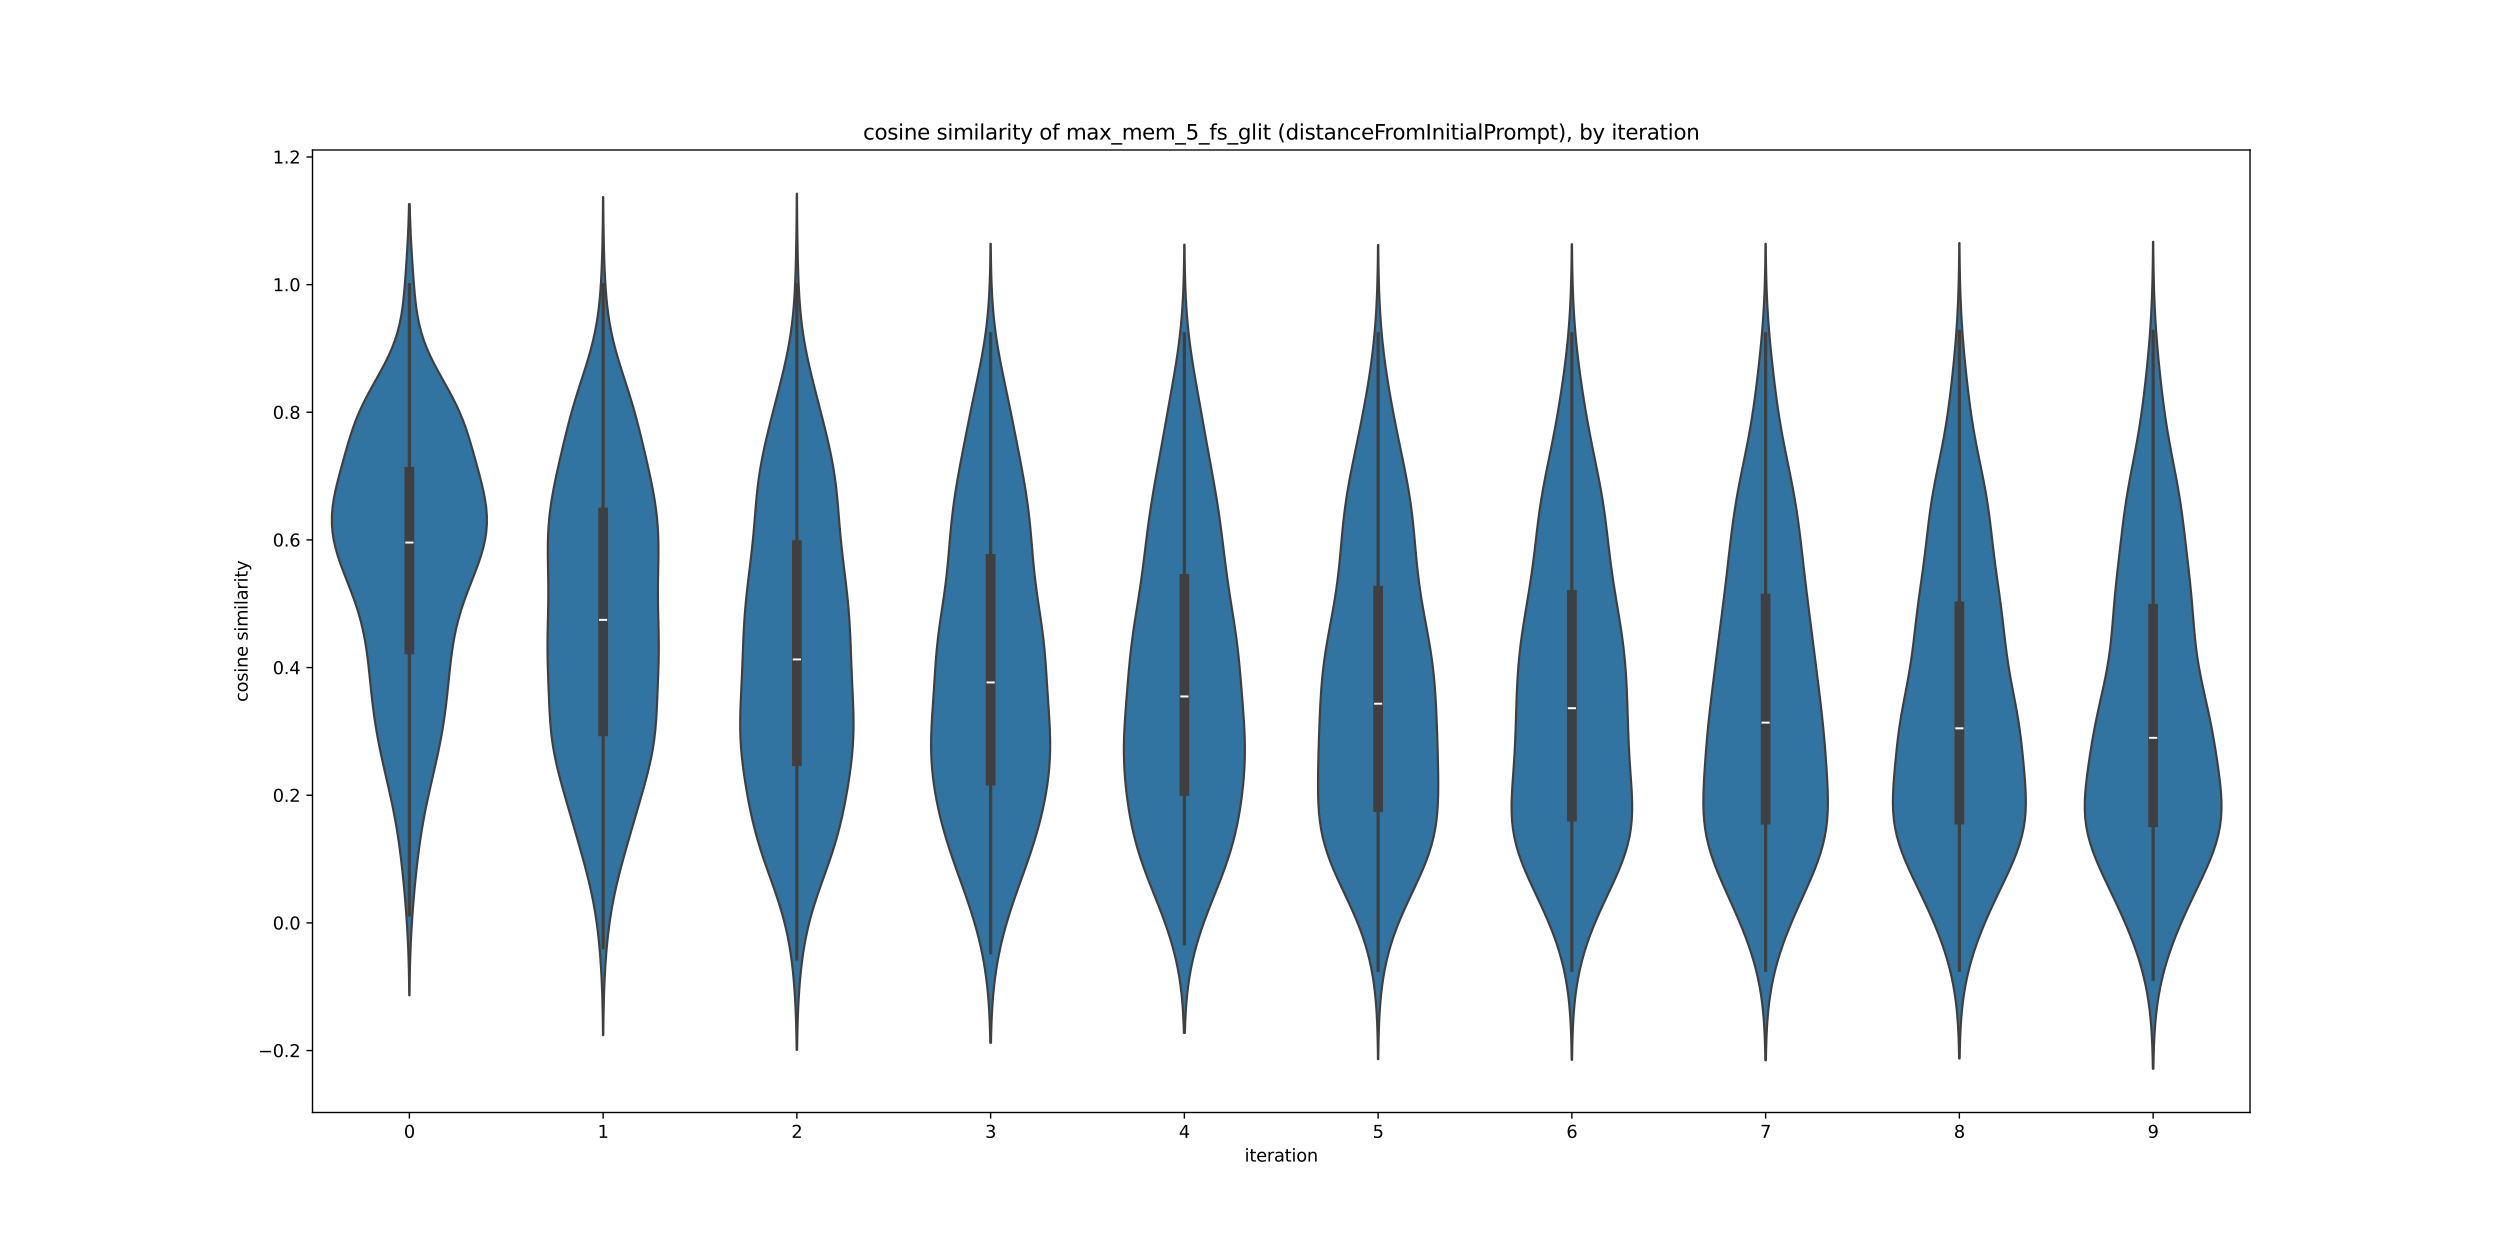 <?xml version="1.0" encoding="utf-8" standalone="no"?>
<!DOCTYPE svg PUBLIC "-//W3C//DTD SVG 1.1//EN"
  "http://www.w3.org/Graphics/SVG/1.1/DTD/svg11.dtd">
<svg xmlns:xlink="http://www.w3.org/1999/xlink" width="1440pt" height="720pt" viewBox="0 0 1440 720" xmlns="http://www.w3.org/2000/svg" version="1.1">
 <defs>
  <style type="text/css">*{stroke-linejoin: round; stroke-linecap: butt}</style>
 </defs>
 <g id="figure_1">
  <g id="patch_1">
   <path d="M 0 720 
L 1440 720 
L 1440 0 
L 0 0 
z
" style="fill: #ffffff"/>
  </g>
  <g id="axes_1">
   <g id="patch_2">
    <path d="M 180 640.8 
L 1296 640.8 
L 1296 86.4 
L 180 86.4 
z
" style="fill: #ffffff"/>
   </g>
   <g id="PolyCollection_1">
    <defs>
     <path id="mfb83e44b0f" d="M 235.886 -146.689 
L 235.714 -146.689 
L 235.668 -151.292 
L 235.604 -155.896 
L 235.517 -160.499 
L 235.405 -165.103 
L 235.263 -169.706 
L 235.089 -174.31 
L 234.881 -178.914 
L 234.639 -183.517 
L 234.363 -188.121 
L 234.054 -192.724 
L 233.713 -197.328 
L 233.341 -201.932 
L 232.939 -206.535 
L 232.508 -211.139 
L 232.047 -215.742 
L 231.552 -220.346 
L 231.021 -224.95 
L 230.447 -229.553 
L 229.823 -234.157 
L 229.143 -238.76 
L 228.401 -243.364 
L 227.592 -247.968 
L 226.717 -252.571 
L 225.78 -257.175 
L 224.791 -261.778 
L 223.763 -266.382 
L 222.712 -270.986 
L 221.658 -275.589 
L 220.618 -280.193 
L 219.61 -284.796 
L 218.65 -289.4 
L 217.751 -294.004 
L 216.922 -298.607 
L 216.168 -303.211 
L 215.488 -307.814 
L 214.878 -312.418 
L 214.327 -317.022 
L 213.82 -321.625 
L 213.34 -326.229 
L 212.866 -330.832 
L 212.374 -335.436 
L 211.84 -340.04 
L 211.236 -344.643 
L 210.535 -349.247 
L 209.708 -353.85 
L 208.731 -358.454 
L 207.585 -363.058 
L 206.264 -367.661 
L 204.772 -372.265 
L 203.134 -376.868 
L 201.386 -381.472 
L 199.584 -386.076 
L 197.793 -390.679 
L 196.088 -395.283 
L 194.542 -399.886 
L 193.225 -404.49 
L 192.197 -409.093 
L 191.501 -413.697 
L 191.16 -418.301 
L 191.176 -422.904 
L 191.528 -427.508 
L 192.174 -432.111 
L 193.06 -436.715 
L 194.121 -441.319 
L 195.295 -445.922 
L 196.531 -450.526 
L 197.795 -455.129 
L 199.082 -459.733 
L 200.406 -464.337 
L 201.806 -468.94 
L 203.332 -473.544 
L 205.032 -478.147 
L 206.942 -482.751 
L 209.074 -487.355 
L 211.41 -491.958 
L 213.9 -496.562 
L 216.471 -501.165 
L 219.034 -505.769 
L 221.497 -510.373 
L 223.776 -514.976 
L 225.807 -519.58 
L 227.553 -524.183 
L 229.002 -528.787 
L 230.168 -533.391 
L 231.085 -537.994 
L 231.799 -542.598 
L 232.358 -547.201 
L 232.811 -551.805 
L 233.196 -556.409 
L 233.542 -561.012 
L 233.865 -565.616 
L 234.172 -570.219 
L 234.462 -574.823 
L 234.731 -579.427 
L 234.971 -584.03 
L 235.178 -588.634 
L 235.35 -593.237 
L 235.485 -597.841 
L 235.588 -602.445 
L 236.012 -602.445 
L 236.012 -602.445 
L 236.115 -597.841 
L 236.25 -593.237 
L 236.422 -588.634 
L 236.629 -584.03 
L 236.869 -579.427 
L 237.138 -574.823 
L 237.428 -570.219 
L 237.735 -565.616 
L 238.058 -561.012 
L 238.404 -556.409 
L 238.789 -551.805 
L 239.242 -547.201 
L 239.801 -542.598 
L 240.515 -537.994 
L 241.432 -533.391 
L 242.598 -528.787 
L 244.047 -524.183 
L 245.793 -519.58 
L 247.824 -514.976 
L 250.103 -510.373 
L 252.566 -505.769 
L 255.129 -501.165 
L 257.7 -496.562 
L 260.19 -491.958 
L 262.526 -487.355 
L 264.658 -482.751 
L 266.568 -478.147 
L 268.268 -473.544 
L 269.794 -468.94 
L 271.194 -464.337 
L 272.518 -459.733 
L 273.805 -455.129 
L 275.069 -450.526 
L 276.305 -445.922 
L 277.479 -441.319 
L 278.54 -436.715 
L 279.426 -432.111 
L 280.072 -427.508 
L 280.424 -422.904 
L 280.44 -418.301 
L 280.099 -413.697 
L 279.403 -409.093 
L 278.375 -404.49 
L 277.058 -399.886 
L 275.512 -395.283 
L 273.807 -390.679 
L 272.016 -386.076 
L 270.214 -381.472 
L 268.466 -376.868 
L 266.828 -372.265 
L 265.336 -367.661 
L 264.015 -363.058 
L 262.869 -358.454 
L 261.892 -353.85 
L 261.065 -349.247 
L 260.364 -344.643 
L 259.76 -340.04 
L 259.226 -335.436 
L 258.734 -330.832 
L 258.26 -326.229 
L 257.78 -321.625 
L 257.273 -317.022 
L 256.722 -312.418 
L 256.112 -307.814 
L 255.432 -303.211 
L 254.678 -298.607 
L 253.849 -294.004 
L 252.95 -289.4 
L 251.99 -284.796 
L 250.982 -280.193 
L 249.942 -275.589 
L 248.888 -270.986 
L 247.837 -266.382 
L 246.809 -261.778 
L 245.82 -257.175 
L 244.883 -252.571 
L 244.008 -247.968 
L 243.199 -243.364 
L 242.457 -238.76 
L 241.777 -234.157 
L 241.153 -229.553 
L 240.579 -224.95 
L 240.048 -220.346 
L 239.553 -215.742 
L 239.092 -211.139 
L 238.661 -206.535 
L 238.259 -201.932 
L 237.887 -197.328 
L 237.546 -192.724 
L 237.237 -188.121 
L 236.961 -183.517 
L 236.719 -178.914 
L 236.511 -174.31 
L 236.337 -169.706 
L 236.195 -165.103 
L 236.083 -160.499 
L 235.996 -155.896 
L 235.932 -151.292 
L 235.886 -146.689 
z
" style="stroke: #3f3f3f; stroke-width: 1.25"/>
    </defs>
    <g clip-path="url(#pba902af56d)">
     <use xlink:href="#mfb83e44b0f" x="0" y="720" style="fill: #3274a1; stroke: #3f3f3f; stroke-width: 1.25"/>
    </g>
   </g>
   <g id="PolyCollection_2">
    <defs>
     <path id="mb054a24519" d="M 347.488 -123.784 
L 347.312 -123.784 
L 347.266 -128.66 
L 347.201 -133.535 
L 347.113 -138.411 
L 346.998 -143.286 
L 346.85 -148.162 
L 346.665 -153.038 
L 346.438 -157.913 
L 346.165 -162.789 
L 345.84 -167.665 
L 345.456 -172.54 
L 345.006 -177.416 
L 344.482 -182.292 
L 343.873 -187.167 
L 343.17 -192.043 
L 342.367 -196.918 
L 341.46 -201.794 
L 340.448 -206.67 
L 339.338 -211.545 
L 338.14 -216.421 
L 336.869 -221.297 
L 335.541 -226.172 
L 334.174 -231.048 
L 332.781 -235.923 
L 331.373 -240.799 
L 329.957 -245.675 
L 328.537 -250.55 
L 327.119 -255.426 
L 325.709 -260.302 
L 324.322 -265.177 
L 322.977 -270.053 
L 321.704 -274.929 
L 320.534 -279.804 
L 319.498 -284.68 
L 318.618 -289.555 
L 317.903 -294.431 
L 317.349 -299.307 
L 316.932 -304.182 
L 316.62 -309.058 
L 316.376 -313.934 
L 316.166 -318.809 
L 315.971 -323.685 
L 315.784 -328.561 
L 315.612 -333.436 
L 315.472 -338.312 
L 315.381 -343.187 
L 315.352 -348.063 
L 315.386 -352.939 
L 315.471 -357.814 
L 315.584 -362.69 
L 315.698 -367.566 
L 315.785 -372.441 
L 315.827 -377.317 
L 315.816 -382.192 
L 315.758 -387.068 
L 315.672 -391.944 
L 315.587 -396.819 
L 315.538 -401.695 
L 315.56 -406.571 
L 315.684 -411.446 
L 315.935 -416.322 
L 316.329 -421.198 
L 316.872 -426.073 
L 317.559 -430.949 
L 318.377 -435.824 
L 319.302 -440.7 
L 320.311 -445.576 
L 321.378 -450.451 
L 322.482 -455.327 
L 323.61 -460.203 
L 324.76 -465.078 
L 325.94 -469.954 
L 327.163 -474.83 
L 328.446 -479.705 
L 329.803 -484.581 
L 331.238 -489.456 
L 332.744 -494.332 
L 334.301 -499.208 
L 335.875 -504.083 
L 337.425 -508.959 
L 338.91 -513.835 
L 340.291 -518.71 
L 341.536 -523.586 
L 342.627 -528.461 
L 343.557 -533.337 
L 344.331 -538.213 
L 344.961 -543.088 
L 345.466 -547.964 
L 345.868 -552.84 
L 346.186 -557.715 
L 346.439 -562.591 
L 346.643 -567.467 
L 346.807 -572.342 
L 346.941 -577.218 
L 347.05 -582.093 
L 347.138 -586.969 
L 347.208 -591.845 
L 347.263 -596.72 
L 347.305 -601.596 
L 347.336 -606.472 
L 347.464 -606.472 
L 347.464 -606.472 
L 347.495 -601.596 
L 347.537 -596.72 
L 347.592 -591.845 
L 347.662 -586.969 
L 347.75 -582.093 
L 347.859 -577.218 
L 347.993 -572.342 
L 348.157 -567.467 
L 348.361 -562.591 
L 348.614 -557.715 
L 348.932 -552.84 
L 349.334 -547.964 
L 349.839 -543.088 
L 350.469 -538.213 
L 351.243 -533.337 
L 352.173 -528.461 
L 353.264 -523.586 
L 354.509 -518.71 
L 355.89 -513.835 
L 357.375 -508.959 
L 358.925 -504.083 
L 360.499 -499.208 
L 362.056 -494.332 
L 363.562 -489.456 
L 364.997 -484.581 
L 366.354 -479.705 
L 367.637 -474.83 
L 368.86 -469.954 
L 370.04 -465.078 
L 371.19 -460.203 
L 372.318 -455.327 
L 373.422 -450.451 
L 374.489 -445.576 
L 375.498 -440.7 
L 376.423 -435.824 
L 377.241 -430.949 
L 377.928 -426.073 
L 378.471 -421.198 
L 378.865 -416.322 
L 379.116 -411.446 
L 379.24 -406.571 
L 379.262 -401.695 
L 379.213 -396.819 
L 379.128 -391.944 
L 379.042 -387.068 
L 378.984 -382.192 
L 378.973 -377.317 
L 379.015 -372.441 
L 379.102 -367.566 
L 379.216 -362.69 
L 379.329 -357.814 
L 379.414 -352.939 
L 379.448 -348.063 
L 379.419 -343.187 
L 379.328 -338.312 
L 379.188 -333.436 
L 379.016 -328.561 
L 378.829 -323.685 
L 378.634 -318.809 
L 378.424 -313.934 
L 378.18 -309.058 
L 377.868 -304.182 
L 377.451 -299.307 
L 376.897 -294.431 
L 376.182 -289.555 
L 375.302 -284.68 
L 374.266 -279.804 
L 373.096 -274.929 
L 371.823 -270.053 
L 370.478 -265.177 
L 369.091 -260.302 
L 367.681 -255.426 
L 366.263 -250.55 
L 364.843 -245.675 
L 363.427 -240.799 
L 362.019 -235.923 
L 360.626 -231.048 
L 359.259 -226.172 
L 357.931 -221.297 
L 356.66 -216.421 
L 355.462 -211.545 
L 354.352 -206.67 
L 353.34 -201.794 
L 352.433 -196.918 
L 351.63 -192.043 
L 350.927 -187.167 
L 350.318 -182.292 
L 349.794 -177.416 
L 349.344 -172.54 
L 348.96 -167.665 
L 348.635 -162.789 
L 348.362 -157.913 
L 348.135 -153.038 
L 347.95 -148.162 
L 347.802 -143.286 
L 347.687 -138.411 
L 347.599 -133.535 
L 347.534 -128.66 
L 347.488 -123.784 
z
" style="stroke: #3f3f3f; stroke-width: 1.25"/>
    </defs>
    <g clip-path="url(#pba902af56d)">
     <use xlink:href="#mb054a24519" x="0" y="720" style="fill: #3274a1; stroke: #3f3f3f; stroke-width: 1.25"/>
    </g>
   </g>
   <g id="PolyCollection_3">
    <defs>
     <path id="m56941f847f" d="M 459.134 -115.306 
L 458.866 -115.306 
L 458.797 -120.287 
L 458.702 -125.268 
L 458.574 -130.248 
L 458.406 -135.229 
L 458.193 -140.21 
L 457.927 -145.191 
L 457.601 -150.171 
L 457.208 -155.152 
L 456.737 -160.133 
L 456.176 -165.114 
L 455.51 -170.094 
L 454.725 -175.075 
L 453.803 -180.056 
L 452.732 -185.037 
L 451.505 -190.017 
L 450.123 -194.998 
L 448.598 -199.979 
L 446.954 -204.96 
L 445.224 -209.94 
L 443.452 -214.921 
L 441.681 -219.902 
L 439.956 -224.883 
L 438.312 -229.863 
L 436.778 -234.844 
L 435.369 -239.825 
L 434.086 -244.806 
L 432.923 -249.786 
L 431.865 -254.767 
L 430.898 -259.748 
L 430.009 -264.728 
L 429.192 -269.709 
L 428.451 -274.69 
L 427.798 -279.671 
L 427.249 -284.651 
L 426.822 -289.632 
L 426.53 -294.613 
L 426.376 -299.594 
L 426.352 -304.574 
L 426.438 -309.555 
L 426.604 -314.536 
L 426.82 -319.517 
L 427.053 -324.497 
L 427.283 -329.478 
L 427.495 -334.459 
L 427.69 -339.44 
L 427.876 -344.42 
L 428.068 -349.401 
L 428.285 -354.382 
L 428.547 -359.363 
L 428.866 -364.343 
L 429.253 -369.324 
L 429.708 -374.305 
L 430.227 -379.286 
L 430.797 -384.266 
L 431.397 -389.247 
L 432.007 -394.228 
L 432.602 -399.209 
L 433.164 -404.189 
L 433.678 -409.17 
L 434.142 -414.151 
L 434.565 -419.132 
L 434.967 -424.112 
L 435.378 -429.093 
L 435.832 -434.074 
L 436.361 -439.055 
L 436.991 -444.035 
L 437.736 -449.016 
L 438.601 -453.997 
L 439.577 -458.978 
L 440.65 -463.958 
L 441.8 -468.939 
L 443.008 -473.92 
L 444.256 -478.901 
L 445.529 -483.881 
L 446.814 -488.862 
L 448.097 -493.843 
L 449.363 -498.824 
L 450.594 -503.804 
L 451.77 -508.785 
L 452.871 -513.766 
L 453.879 -518.747 
L 454.777 -523.727 
L 455.558 -528.708 
L 456.22 -533.689 
L 456.767 -538.67 
L 457.211 -543.65 
L 457.565 -548.631 
L 457.846 -553.612 
L 458.069 -558.593 
L 458.248 -563.573 
L 458.394 -568.554 
L 458.515 -573.535 
L 458.616 -578.516 
L 458.701 -583.496 
L 458.772 -588.477 
L 458.83 -593.458 
L 458.877 -598.439 
L 458.913 -603.419 
L 458.941 -608.4 
L 459.059 -608.4 
L 459.059 -608.4 
L 459.087 -603.419 
L 459.123 -598.439 
L 459.17 -593.458 
L 459.228 -588.477 
L 459.299 -583.496 
L 459.384 -578.516 
L 459.485 -573.535 
L 459.606 -568.554 
L 459.752 -563.573 
L 459.931 -558.593 
L 460.154 -553.612 
L 460.435 -548.631 
L 460.789 -543.65 
L 461.233 -538.67 
L 461.78 -533.689 
L 462.442 -528.708 
L 463.223 -523.727 
L 464.121 -518.747 
L 465.129 -513.766 
L 466.23 -508.785 
L 467.406 -503.804 
L 468.637 -498.824 
L 469.903 -493.843 
L 471.186 -488.862 
L 472.471 -483.881 
L 473.744 -478.901 
L 474.992 -473.92 
L 476.2 -468.939 
L 477.35 -463.958 
L 478.423 -458.978 
L 479.399 -453.997 
L 480.264 -449.016 
L 481.009 -444.035 
L 481.639 -439.055 
L 482.168 -434.074 
L 482.622 -429.093 
L 483.033 -424.112 
L 483.435 -419.132 
L 483.858 -414.151 
L 484.322 -409.17 
L 484.836 -404.189 
L 485.398 -399.209 
L 485.993 -394.228 
L 486.603 -389.247 
L 487.203 -384.266 
L 487.773 -379.286 
L 488.292 -374.305 
L 488.747 -369.324 
L 489.134 -364.343 
L 489.453 -359.363 
L 489.715 -354.382 
L 489.932 -349.401 
L 490.124 -344.42 
L 490.31 -339.44 
L 490.505 -334.459 
L 490.717 -329.478 
L 490.947 -324.497 
L 491.18 -319.517 
L 491.396 -314.536 
L 491.562 -309.555 
L 491.648 -304.574 
L 491.624 -299.594 
L 491.47 -294.613 
L 491.178 -289.632 
L 490.751 -284.651 
L 490.202 -279.671 
L 489.549 -274.69 
L 488.808 -269.709 
L 487.991 -264.728 
L 487.102 -259.748 
L 486.135 -254.767 
L 485.077 -249.786 
L 483.914 -244.806 
L 482.631 -239.825 
L 481.222 -234.844 
L 479.688 -229.863 
L 478.044 -224.883 
L 476.319 -219.902 
L 474.548 -214.921 
L 472.776 -209.94 
L 471.046 -204.96 
L 469.402 -199.979 
L 467.877 -194.998 
L 466.495 -190.017 
L 465.268 -185.037 
L 464.197 -180.056 
L 463.275 -175.075 
L 462.49 -170.094 
L 461.824 -165.114 
L 461.263 -160.133 
L 460.792 -155.152 
L 460.399 -150.171 
L 460.073 -145.191 
L 459.807 -140.21 
L 459.594 -135.229 
L 459.426 -130.248 
L 459.298 -125.268 
L 459.203 -120.287 
L 459.134 -115.306 
z
" style="stroke: #3f3f3f; stroke-width: 1.25"/>
    </defs>
    <g clip-path="url(#pba902af56d)">
     <use xlink:href="#m56941f847f" x="0" y="720" style="fill: #3274a1; stroke: #3f3f3f; stroke-width: 1.25"/>
    </g>
   </g>
   <g id="PolyCollection_4">
    <defs>
     <path id="m3b2f570996" d="M 570.799 -119.349 
L 570.401 -119.349 
L 570.303 -123.997 
L 570.169 -128.646 
L 569.989 -133.295 
L 569.753 -137.944 
L 569.452 -142.593 
L 569.076 -147.242 
L 568.615 -151.89 
L 568.062 -156.539 
L 567.407 -161.188 
L 566.644 -165.837 
L 565.77 -170.486 
L 564.781 -175.135 
L 563.677 -179.783 
L 562.459 -184.432 
L 561.135 -189.081 
L 559.712 -193.73 
L 558.205 -198.379 
L 556.628 -203.028 
L 555.002 -207.676 
L 553.346 -212.325 
L 551.683 -216.974 
L 550.036 -221.623 
L 548.427 -226.272 
L 546.875 -230.921 
L 545.398 -235.569 
L 544.009 -240.218 
L 542.719 -244.867 
L 541.534 -249.516 
L 540.459 -254.165 
L 539.496 -258.814 
L 538.651 -263.462 
L 537.927 -268.111 
L 537.33 -272.76 
L 536.867 -277.409 
L 536.542 -282.058 
L 536.355 -286.707 
L 536.303 -291.355 
L 536.37 -296.004 
L 536.537 -300.653 
L 536.779 -305.302 
L 537.067 -309.951 
L 537.376 -314.6 
L 537.687 -319.248 
L 537.989 -323.897 
L 538.285 -328.546 
L 538.585 -333.195 
L 538.907 -337.844 
L 539.272 -342.492 
L 539.698 -347.141 
L 540.196 -351.79 
L 540.767 -356.439 
L 541.401 -361.088 
L 542.078 -365.737 
L 542.774 -370.385 
L 543.462 -375.034 
L 544.118 -379.683 
L 544.722 -384.332 
L 545.267 -388.981 
L 545.754 -393.63 
L 546.191 -398.278 
L 546.595 -402.927 
L 546.989 -407.576 
L 547.393 -412.225 
L 547.828 -416.874 
L 548.313 -421.523 
L 548.858 -426.171 
L 549.471 -430.82 
L 550.15 -435.469 
L 550.892 -440.118 
L 551.688 -444.767 
L 552.525 -449.416 
L 553.393 -454.064 
L 554.281 -458.713 
L 555.181 -463.362 
L 556.089 -468.011 
L 557.004 -472.66 
L 557.928 -477.309 
L 558.864 -481.957 
L 559.814 -486.606 
L 560.778 -491.255 
L 561.751 -495.904 
L 562.723 -500.553 
L 563.683 -505.202 
L 564.614 -509.85 
L 565.5 -514.499 
L 566.326 -519.148 
L 567.077 -523.797 
L 567.746 -528.446 
L 568.328 -533.095 
L 568.823 -537.743 
L 569.234 -542.392 
L 569.568 -547.041 
L 569.834 -551.69 
L 570.042 -556.339 
L 570.201 -560.988 
L 570.32 -565.636 
L 570.407 -570.285 
L 570.47 -574.934 
L 570.514 -579.583 
L 570.686 -579.583 
L 570.686 -579.583 
L 570.73 -574.934 
L 570.793 -570.285 
L 570.88 -565.636 
L 570.999 -560.988 
L 571.158 -556.339 
L 571.366 -551.69 
L 571.632 -547.041 
L 571.966 -542.392 
L 572.377 -537.743 
L 572.872 -533.095 
L 573.454 -528.446 
L 574.123 -523.797 
L 574.874 -519.148 
L 575.7 -514.499 
L 576.586 -509.85 
L 577.517 -505.202 
L 578.477 -500.553 
L 579.449 -495.904 
L 580.422 -491.255 
L 581.386 -486.606 
L 582.336 -481.957 
L 583.272 -477.309 
L 584.196 -472.66 
L 585.111 -468.011 
L 586.019 -463.362 
L 586.919 -458.713 
L 587.807 -454.064 
L 588.675 -449.416 
L 589.512 -444.767 
L 590.308 -440.118 
L 591.05 -435.469 
L 591.729 -430.82 
L 592.342 -426.171 
L 592.887 -421.523 
L 593.372 -416.874 
L 593.807 -412.225 
L 594.211 -407.576 
L 594.605 -402.927 
L 595.009 -398.278 
L 595.446 -393.63 
L 595.933 -388.981 
L 596.478 -384.332 
L 597.082 -379.683 
L 597.738 -375.034 
L 598.426 -370.385 
L 599.122 -365.737 
L 599.799 -361.088 
L 600.433 -356.439 
L 601.004 -351.79 
L 601.502 -347.141 
L 601.928 -342.492 
L 602.293 -337.844 
L 602.615 -333.195 
L 602.915 -328.546 
L 603.211 -323.897 
L 603.513 -319.248 
L 603.824 -314.6 
L 604.133 -309.951 
L 604.421 -305.302 
L 604.663 -300.653 
L 604.83 -296.004 
L 604.897 -291.355 
L 604.845 -286.707 
L 604.658 -282.058 
L 604.333 -277.409 
L 603.87 -272.76 
L 603.273 -268.111 
L 602.549 -263.462 
L 601.704 -258.814 
L 600.741 -254.165 
L 599.666 -249.516 
L 598.481 -244.867 
L 597.191 -240.218 
L 595.802 -235.569 
L 594.325 -230.921 
L 592.773 -226.272 
L 591.164 -221.623 
L 589.517 -216.974 
L 587.854 -212.325 
L 586.198 -207.676 
L 584.572 -203.028 
L 582.995 -198.379 
L 581.488 -193.73 
L 580.065 -189.081 
L 578.741 -184.432 
L 577.523 -179.783 
L 576.419 -175.135 
L 575.43 -170.486 
L 574.556 -165.837 
L 573.793 -161.188 
L 573.138 -156.539 
L 572.585 -151.89 
L 572.124 -147.242 
L 571.748 -142.593 
L 571.447 -137.944 
L 571.211 -133.295 
L 571.031 -128.646 
L 570.897 -123.997 
L 570.799 -119.349 
z
" style="stroke: #3f3f3f; stroke-width: 1.25"/>
    </defs>
    <g clip-path="url(#pba902af56d)">
     <use xlink:href="#m3b2f570996" x="0" y="720" style="fill: #3274a1; stroke: #3f3f3f; stroke-width: 1.25"/>
    </g>
   </g>
   <g id="PolyCollection_5">
    <defs>
     <path id="m1f9aa373ba" d="M 682.49 -125.056 
L 681.91 -125.056 
L 681.767 -129.643 
L 681.568 -134.229 
L 681.302 -138.815 
L 680.952 -143.401 
L 680.506 -147.988 
L 679.949 -152.574 
L 679.27 -157.16 
L 678.46 -161.746 
L 677.512 -166.333 
L 676.423 -170.919 
L 675.193 -175.505 
L 673.828 -180.091 
L 672.336 -184.678 
L 670.732 -189.264 
L 669.032 -193.85 
L 667.262 -198.436 
L 665.448 -203.023 
L 663.622 -207.609 
L 661.817 -212.195 
L 660.065 -216.781 
L 658.398 -221.368 
L 656.839 -225.954 
L 655.407 -230.54 
L 654.111 -235.126 
L 652.954 -239.713 
L 651.93 -244.299 
L 651.028 -248.885 
L 650.236 -253.471 
L 649.545 -258.058 
L 648.945 -262.644 
L 648.435 -267.23 
L 648.016 -271.816 
L 647.693 -276.402 
L 647.473 -280.989 
L 647.359 -285.575 
L 647.352 -290.161 
L 647.445 -294.747 
L 647.627 -299.334 
L 647.88 -303.92 
L 648.184 -308.506 
L 648.521 -313.092 
L 648.876 -317.679 
L 649.24 -322.265 
L 649.612 -326.851 
L 649.998 -331.437 
L 650.407 -336.024 
L 650.854 -340.61 
L 651.35 -345.196 
L 651.902 -349.782 
L 652.512 -354.369 
L 653.175 -358.955 
L 653.877 -363.541 
L 654.602 -368.127 
L 655.332 -372.714 
L 656.051 -377.3 
L 656.744 -381.886 
L 657.404 -386.472 
L 658.03 -391.059 
L 658.625 -395.645 
L 659.199 -400.231 
L 659.763 -404.817 
L 660.33 -409.404 
L 660.913 -413.99 
L 661.523 -418.576 
L 662.167 -423.162 
L 662.849 -427.749 
L 663.571 -432.335 
L 664.33 -436.921 
L 665.121 -441.507 
L 665.936 -446.094 
L 666.766 -450.68 
L 667.602 -455.266 
L 668.437 -459.852 
L 669.267 -464.439 
L 670.091 -469.025 
L 670.908 -473.611 
L 671.722 -478.197 
L 672.536 -482.783 
L 673.351 -487.37 
L 674.168 -491.956 
L 674.982 -496.542 
L 675.785 -501.128 
L 676.569 -505.715 
L 677.322 -510.301 
L 678.032 -514.887 
L 678.69 -519.473 
L 679.287 -524.06 
L 679.819 -528.646 
L 680.283 -533.232 
L 680.68 -537.818 
L 681.014 -542.405 
L 681.29 -546.991 
L 681.513 -551.577 
L 681.69 -556.163 
L 681.829 -560.75 
L 681.935 -565.336 
L 682.015 -569.922 
L 682.073 -574.508 
L 682.115 -579.095 
L 682.285 -579.095 
L 682.285 -579.095 
L 682.327 -574.508 
L 682.385 -569.922 
L 682.465 -565.336 
L 682.571 -560.75 
L 682.71 -556.163 
L 682.887 -551.577 
L 683.11 -546.991 
L 683.386 -542.405 
L 683.72 -537.818 
L 684.117 -533.232 
L 684.581 -528.646 
L 685.113 -524.06 
L 685.71 -519.473 
L 686.368 -514.887 
L 687.078 -510.301 
L 687.831 -505.715 
L 688.615 -501.128 
L 689.418 -496.542 
L 690.232 -491.956 
L 691.049 -487.37 
L 691.864 -482.783 
L 692.678 -478.197 
L 693.492 -473.611 
L 694.309 -469.025 
L 695.133 -464.439 
L 695.963 -459.852 
L 696.798 -455.266 
L 697.634 -450.68 
L 698.464 -446.094 
L 699.279 -441.507 
L 700.07 -436.921 
L 700.829 -432.335 
L 701.551 -427.749 
L 702.233 -423.162 
L 702.877 -418.576 
L 703.487 -413.99 
L 704.07 -409.404 
L 704.637 -404.817 
L 705.201 -400.231 
L 705.775 -395.645 
L 706.37 -391.059 
L 706.996 -386.472 
L 707.656 -381.886 
L 708.349 -377.3 
L 709.068 -372.714 
L 709.798 -368.127 
L 710.523 -363.541 
L 711.225 -358.955 
L 711.888 -354.369 
L 712.498 -349.782 
L 713.05 -345.196 
L 713.546 -340.61 
L 713.993 -336.024 
L 714.402 -331.437 
L 714.788 -326.851 
L 715.16 -322.265 
L 715.524 -317.679 
L 715.879 -313.092 
L 716.216 -308.506 
L 716.52 -303.92 
L 716.773 -299.334 
L 716.955 -294.747 
L 717.048 -290.161 
L 717.041 -285.575 
L 716.927 -280.989 
L 716.707 -276.402 
L 716.384 -271.816 
L 715.965 -267.23 
L 715.455 -262.644 
L 714.855 -258.058 
L 714.164 -253.471 
L 713.372 -248.885 
L 712.47 -244.299 
L 711.446 -239.713 
L 710.289 -235.126 
L 708.993 -230.54 
L 707.561 -225.954 
L 706.002 -221.368 
L 704.335 -216.781 
L 702.583 -212.195 
L 700.778 -207.609 
L 698.952 -203.023 
L 697.138 -198.436 
L 695.368 -193.85 
L 693.668 -189.264 
L 692.064 -184.678 
L 690.572 -180.091 
L 689.207 -175.505 
L 687.977 -170.919 
L 686.888 -166.333 
L 685.94 -161.746 
L 685.13 -157.16 
L 684.451 -152.574 
L 683.894 -147.988 
L 683.448 -143.401 
L 683.098 -138.815 
L 682.832 -134.229 
L 682.633 -129.643 
L 682.49 -125.056 
z
" style="stroke: #3f3f3f; stroke-width: 1.25"/>
    </defs>
    <g clip-path="url(#pba902af56d)">
     <use xlink:href="#m1f9aa373ba" x="0" y="720" style="fill: #3274a1; stroke: #3f3f3f; stroke-width: 1.25"/>
    </g>
   </g>
   <g id="PolyCollection_6">
    <defs>
     <path id="m761d2f126a" d="M 793.898 -109.933 
L 793.702 -109.933 
L 793.648 -114.67 
L 793.569 -119.407 
L 793.459 -124.144 
L 793.306 -128.881 
L 793.099 -133.618 
L 792.824 -138.355 
L 792.467 -143.093 
L 792.012 -147.83 
L 791.441 -152.567 
L 790.739 -157.304 
L 789.888 -162.041 
L 788.875 -166.778 
L 787.688 -171.515 
L 786.318 -176.252 
L 784.764 -180.989 
L 783.03 -185.727 
L 781.13 -190.464 
L 779.086 -195.201 
L 776.932 -199.938 
L 774.711 -204.675 
L 772.476 -209.412 
L 770.285 -214.149 
L 768.198 -218.886 
L 766.272 -223.623 
L 764.555 -228.36 
L 763.081 -233.098 
L 761.868 -237.835 
L 760.916 -242.572 
L 760.208 -247.309 
L 759.718 -252.046 
L 759.407 -256.783 
L 759.237 -261.52 
L 759.172 -266.257 
L 759.179 -270.994 
L 759.236 -275.732 
L 759.327 -280.469 
L 759.439 -285.206 
L 759.57 -289.943 
L 759.715 -294.68 
L 759.874 -299.417 
L 760.051 -304.154 
L 760.249 -308.891 
L 760.476 -313.628 
L 760.742 -318.365 
L 761.062 -323.103 
L 761.449 -327.84 
L 761.916 -332.577 
L 762.47 -337.314 
L 763.115 -342.051 
L 763.844 -346.788 
L 764.644 -351.525 
L 765.494 -356.262 
L 766.368 -360.999 
L 767.241 -365.737 
L 768.086 -370.474 
L 768.881 -375.211 
L 769.611 -379.948 
L 770.267 -384.685 
L 770.851 -389.422 
L 771.369 -394.159 
L 771.836 -398.896 
L 772.27 -403.633 
L 772.693 -408.371 
L 773.128 -413.108 
L 773.597 -417.845 
L 774.12 -422.582 
L 774.71 -427.319 
L 775.376 -432.056 
L 776.12 -436.793 
L 776.938 -441.53 
L 777.82 -446.267 
L 778.75 -451.004 
L 779.712 -455.742 
L 780.69 -460.479 
L 781.669 -465.216 
L 782.639 -469.953 
L 783.59 -474.69 
L 784.518 -479.427 
L 785.419 -484.164 
L 786.289 -488.901 
L 787.124 -493.638 
L 787.921 -498.376 
L 788.673 -503.113 
L 789.376 -507.85 
L 790.025 -512.587 
L 790.616 -517.324 
L 791.148 -522.061 
L 791.619 -526.798 
L 792.03 -531.535 
L 792.384 -536.272 
L 792.685 -541.009 
L 792.936 -545.747 
L 793.143 -550.484 
L 793.309 -555.221 
L 793.441 -559.958 
L 793.543 -564.695 
L 793.62 -569.432 
L 793.677 -574.169 
L 793.718 -578.906 
L 793.882 -578.906 
L 793.882 -578.906 
L 793.923 -574.169 
L 793.98 -569.432 
L 794.057 -564.695 
L 794.159 -559.958 
L 794.291 -555.221 
L 794.457 -550.484 
L 794.664 -545.747 
L 794.915 -541.009 
L 795.216 -536.272 
L 795.57 -531.535 
L 795.981 -526.798 
L 796.452 -522.061 
L 796.984 -517.324 
L 797.575 -512.587 
L 798.224 -507.85 
L 798.927 -503.113 
L 799.679 -498.376 
L 800.476 -493.638 
L 801.311 -488.901 
L 802.181 -484.164 
L 803.082 -479.427 
L 804.01 -474.69 
L 804.961 -469.953 
L 805.931 -465.216 
L 806.91 -460.479 
L 807.888 -455.742 
L 808.85 -451.004 
L 809.78 -446.267 
L 810.662 -441.53 
L 811.48 -436.793 
L 812.224 -432.056 
L 812.89 -427.319 
L 813.48 -422.582 
L 814.003 -417.845 
L 814.472 -413.108 
L 814.907 -408.371 
L 815.33 -403.633 
L 815.764 -398.896 
L 816.231 -394.159 
L 816.749 -389.422 
L 817.333 -384.685 
L 817.989 -379.948 
L 818.719 -375.211 
L 819.514 -370.474 
L 820.359 -365.737 
L 821.232 -360.999 
L 822.106 -356.262 
L 822.956 -351.525 
L 823.756 -346.788 
L 824.485 -342.051 
L 825.13 -337.314 
L 825.684 -332.577 
L 826.151 -327.84 
L 826.538 -323.103 
L 826.858 -318.365 
L 827.124 -313.628 
L 827.351 -308.891 
L 827.549 -304.154 
L 827.726 -299.417 
L 827.885 -294.68 
L 828.03 -289.943 
L 828.161 -285.206 
L 828.273 -280.469 
L 828.364 -275.732 
L 828.421 -270.994 
L 828.428 -266.257 
L 828.363 -261.52 
L 828.193 -256.783 
L 827.882 -252.046 
L 827.392 -247.309 
L 826.684 -242.572 
L 825.732 -237.835 
L 824.519 -233.098 
L 823.045 -228.36 
L 821.328 -223.623 
L 819.402 -218.886 
L 817.315 -214.149 
L 815.124 -209.412 
L 812.889 -204.675 
L 810.668 -199.938 
L 808.514 -195.201 
L 806.47 -190.464 
L 804.57 -185.727 
L 802.836 -180.989 
L 801.282 -176.252 
L 799.912 -171.515 
L 798.725 -166.778 
L 797.712 -162.041 
L 796.861 -157.304 
L 796.159 -152.567 
L 795.588 -147.83 
L 795.133 -143.093 
L 794.776 -138.355 
L 794.501 -133.618 
L 794.294 -128.881 
L 794.141 -124.144 
L 794.031 -119.407 
L 793.952 -114.67 
L 793.898 -109.933 
z
" style="stroke: #3f3f3f; stroke-width: 1.25"/>
    </defs>
    <g clip-path="url(#pba902af56d)">
     <use xlink:href="#m761d2f126a" x="0" y="720" style="fill: #3274a1; stroke: #3f3f3f; stroke-width: 1.25"/>
    </g>
   </g>
   <g id="PolyCollection_7">
    <defs>
     <path id="m3f97506a61" d="M 905.523 -109.55 
L 905.277 -109.55 
L 905.209 -114.295 
L 905.111 -119.04 
L 904.974 -123.785 
L 904.784 -128.53 
L 904.529 -133.274 
L 904.194 -138.019 
L 903.762 -142.764 
L 903.216 -147.509 
L 902.54 -152.254 
L 901.719 -156.999 
L 900.741 -161.743 
L 899.595 -166.488 
L 898.277 -171.233 
L 896.784 -175.978 
L 895.121 -180.723 
L 893.298 -185.468 
L 891.332 -190.212 
L 889.245 -194.957 
L 887.069 -199.702 
L 884.843 -204.447 
L 882.615 -209.192 
L 880.439 -213.937 
L 878.374 -218.681 
L 876.477 -223.426 
L 874.804 -228.171 
L 873.396 -232.916 
L 872.283 -237.661 
L 871.473 -242.406 
L 870.956 -247.15 
L 870.703 -251.895 
L 870.67 -256.64 
L 870.805 -261.385 
L 871.054 -266.13 
L 871.366 -270.875 
L 871.699 -275.619 
L 872.021 -280.364 
L 872.314 -285.109 
L 872.568 -289.854 
L 872.784 -294.599 
L 872.967 -299.344 
L 873.127 -304.088 
L 873.275 -308.833 
L 873.426 -313.578 
L 873.592 -318.323 
L 873.787 -323.068 
L 874.026 -327.813 
L 874.321 -332.557 
L 874.683 -337.302 
L 875.121 -342.047 
L 875.639 -346.792 
L 876.236 -351.537 
L 876.904 -356.282 
L 877.631 -361.026 
L 878.399 -365.771 
L 879.189 -370.516 
L 879.98 -375.261 
L 880.753 -380.006 
L 881.494 -384.751 
L 882.193 -389.496 
L 882.847 -394.24 
L 883.459 -398.985 
L 884.037 -403.73 
L 884.597 -408.475 
L 885.157 -413.22 
L 885.734 -417.965 
L 886.349 -422.709 
L 887.018 -427.454 
L 887.75 -432.199 
L 888.549 -436.944 
L 889.411 -441.689 
L 890.325 -446.434 
L 891.275 -451.178 
L 892.242 -455.923 
L 893.207 -460.668 
L 894.156 -465.413 
L 895.076 -470.158 
L 895.961 -474.903 
L 896.81 -479.647 
L 897.623 -484.392 
L 898.402 -489.137 
L 899.147 -493.882 
L 899.86 -498.627 
L 900.538 -503.372 
L 901.177 -508.116 
L 901.774 -512.861 
L 902.324 -517.606 
L 902.824 -522.351 
L 903.272 -527.096 
L 903.667 -531.841 
L 904.009 -536.585 
L 904.302 -541.33 
L 904.547 -546.075 
L 904.75 -550.82 
L 904.914 -555.565 
L 905.044 -560.31 
L 905.145 -565.054 
L 905.221 -569.799 
L 905.278 -574.544 
L 905.319 -579.289 
L 905.481 -579.289 
L 905.481 -579.289 
L 905.522 -574.544 
L 905.579 -569.799 
L 905.655 -565.054 
L 905.756 -560.31 
L 905.886 -555.565 
L 906.05 -550.82 
L 906.253 -546.075 
L 906.498 -541.33 
L 906.791 -536.585 
L 907.134 -531.841 
L 907.528 -527.096 
L 907.976 -522.351 
L 908.476 -517.606 
L 909.026 -512.861 
L 909.623 -508.116 
L 910.262 -503.372 
L 910.94 -498.627 
L 911.653 -493.882 
L 912.398 -489.137 
L 913.177 -484.392 
L 913.99 -479.647 
L 914.839 -474.903 
L 915.724 -470.158 
L 916.644 -465.413 
L 917.593 -460.668 
L 918.558 -455.923 
L 919.525 -451.178 
L 920.475 -446.434 
L 921.389 -441.689 
L 922.251 -436.944 
L 923.05 -432.199 
L 923.782 -427.454 
L 924.451 -422.709 
L 925.066 -417.965 
L 925.643 -413.22 
L 926.203 -408.475 
L 926.763 -403.73 
L 927.341 -398.985 
L 927.953 -394.24 
L 928.607 -389.496 
L 929.306 -384.751 
L 930.047 -380.006 
L 930.82 -375.261 
L 931.611 -370.516 
L 932.401 -365.771 
L 933.169 -361.026 
L 933.896 -356.282 
L 934.564 -351.537 
L 935.161 -346.792 
L 935.679 -342.047 
L 936.117 -337.302 
L 936.479 -332.557 
L 936.774 -327.813 
L 937.013 -323.068 
L 937.208 -318.323 
L 937.374 -313.578 
L 937.525 -308.833 
L 937.673 -304.088 
L 937.833 -299.344 
L 938.016 -294.599 
L 938.232 -289.854 
L 938.486 -285.109 
L 938.779 -280.364 
L 939.101 -275.619 
L 939.434 -270.875 
L 939.746 -266.13 
L 939.995 -261.385 
L 940.13 -256.64 
L 940.097 -251.895 
L 939.844 -247.15 
L 939.327 -242.406 
L 938.517 -237.661 
L 937.404 -232.916 
L 935.996 -228.171 
L 934.323 -223.426 
L 932.426 -218.681 
L 930.361 -213.937 
L 928.185 -209.192 
L 925.957 -204.447 
L 923.731 -199.702 
L 921.555 -194.957 
L 919.468 -190.212 
L 917.502 -185.468 
L 915.679 -180.723 
L 914.016 -175.978 
L 912.523 -171.233 
L 911.205 -166.488 
L 910.059 -161.743 
L 909.081 -156.999 
L 908.26 -152.254 
L 907.584 -147.509 
L 907.038 -142.764 
L 906.606 -138.019 
L 906.271 -133.274 
L 906.016 -128.53 
L 905.826 -123.785 
L 905.689 -119.04 
L 905.591 -114.295 
L 905.523 -109.55 
z
" style="stroke: #3f3f3f; stroke-width: 1.25"/>
    </defs>
    <g clip-path="url(#pba902af56d)">
     <use xlink:href="#m3f97506a61" x="0" y="720" style="fill: #3274a1; stroke: #3f3f3f; stroke-width: 1.25"/>
    </g>
   </g>
   <g id="PolyCollection_8">
    <defs>
     <path id="mbccc98b012" d="M 1017.158 -109.281 
L 1016.842 -109.281 
L 1016.756 -114.031 
L 1016.632 -118.781 
L 1016.458 -123.532 
L 1016.219 -128.282 
L 1015.9 -133.032 
L 1015.484 -137.782 
L 1014.953 -142.533 
L 1014.292 -147.283 
L 1013.487 -152.033 
L 1012.526 -156.783 
L 1011.404 -161.534 
L 1010.118 -166.284 
L 1008.672 -171.034 
L 1007.074 -175.785 
L 1005.335 -180.535 
L 1003.47 -185.285 
L 1001.497 -190.035 
L 999.438 -194.786 
L 997.32 -199.536 
L 995.175 -204.286 
L 993.041 -209.037 
L 990.962 -213.787 
L 988.987 -218.537 
L 987.166 -223.287 
L 985.547 -228.038 
L 984.166 -232.788 
L 983.049 -237.538 
L 982.205 -242.289 
L 981.625 -247.039 
L 981.284 -251.789 
L 981.146 -256.539 
L 981.168 -261.29 
L 981.309 -266.04 
L 981.532 -270.79 
L 981.808 -275.541 
L 982.121 -280.291 
L 982.462 -285.041 
L 982.831 -289.791 
L 983.232 -294.542 
L 983.667 -299.292 
L 984.139 -304.042 
L 984.646 -308.792 
L 985.183 -313.543 
L 985.744 -318.293 
L 986.321 -323.043 
L 986.909 -327.794 
L 987.502 -332.544 
L 988.098 -337.294 
L 988.696 -342.044 
L 989.297 -346.795 
L 989.901 -351.545 
L 990.507 -356.295 
L 991.115 -361.046 
L 991.721 -365.796 
L 992.322 -370.546 
L 992.916 -375.296 
L 993.498 -380.047 
L 994.068 -384.797 
L 994.626 -389.547 
L 995.174 -394.298 
L 995.717 -399.048 
L 996.263 -403.798 
L 996.821 -408.548 
L 997.404 -413.299 
L 998.021 -418.049 
L 998.685 -422.799 
L 999.405 -427.549 
L 1000.185 -432.3 
L 1001.026 -437.05 
L 1001.921 -441.8 
L 1002.859 -446.551 
L 1003.824 -451.301 
L 1004.795 -456.051 
L 1005.755 -460.801 
L 1006.684 -465.552 
L 1007.568 -470.302 
L 1008.4 -475.052 
L 1009.176 -479.803 
L 1009.898 -484.553 
L 1010.572 -489.303 
L 1011.206 -494.053 
L 1011.805 -498.804 
L 1012.377 -503.554 
L 1012.924 -508.304 
L 1013.446 -513.055 
L 1013.94 -517.805 
L 1014.404 -522.555 
L 1014.832 -527.305 
L 1015.22 -532.056 
L 1015.564 -536.806 
L 1015.863 -541.556 
L 1016.118 -546.307 
L 1016.329 -551.057 
L 1016.5 -555.807 
L 1016.635 -560.557 
L 1016.74 -565.308 
L 1016.819 -570.058 
L 1016.877 -574.808 
L 1016.918 -579.558 
L 1017.082 -579.558 
L 1017.082 -579.558 
L 1017.123 -574.808 
L 1017.181 -570.058 
L 1017.26 -565.308 
L 1017.365 -560.557 
L 1017.5 -555.807 
L 1017.671 -551.057 
L 1017.882 -546.307 
L 1018.137 -541.556 
L 1018.436 -536.806 
L 1018.78 -532.056 
L 1019.168 -527.305 
L 1019.596 -522.555 
L 1020.06 -517.805 
L 1020.554 -513.055 
L 1021.076 -508.304 
L 1021.623 -503.554 
L 1022.195 -498.804 
L 1022.794 -494.053 
L 1023.428 -489.303 
L 1024.102 -484.553 
L 1024.824 -479.803 
L 1025.6 -475.052 
L 1026.432 -470.302 
L 1027.316 -465.552 
L 1028.245 -460.801 
L 1029.205 -456.051 
L 1030.176 -451.301 
L 1031.141 -446.551 
L 1032.079 -441.8 
L 1032.974 -437.05 
L 1033.815 -432.3 
L 1034.595 -427.549 
L 1035.315 -422.799 
L 1035.979 -418.049 
L 1036.596 -413.299 
L 1037.179 -408.548 
L 1037.737 -403.798 
L 1038.283 -399.048 
L 1038.826 -394.298 
L 1039.374 -389.547 
L 1039.932 -384.797 
L 1040.502 -380.047 
L 1041.084 -375.296 
L 1041.678 -370.546 
L 1042.279 -365.796 
L 1042.885 -361.046 
L 1043.493 -356.295 
L 1044.099 -351.545 
L 1044.703 -346.795 
L 1045.304 -342.044 
L 1045.902 -337.294 
L 1046.498 -332.544 
L 1047.091 -327.794 
L 1047.679 -323.043 
L 1048.256 -318.293 
L 1048.817 -313.543 
L 1049.354 -308.792 
L 1049.861 -304.042 
L 1050.333 -299.292 
L 1050.768 -294.542 
L 1051.169 -289.791 
L 1051.538 -285.041 
L 1051.879 -280.291 
L 1052.192 -275.541 
L 1052.468 -270.79 
L 1052.691 -266.04 
L 1052.832 -261.29 
L 1052.854 -256.539 
L 1052.716 -251.789 
L 1052.375 -247.039 
L 1051.795 -242.289 
L 1050.951 -237.538 
L 1049.834 -232.788 
L 1048.453 -228.038 
L 1046.834 -223.287 
L 1045.013 -218.537 
L 1043.038 -213.787 
L 1040.959 -209.037 
L 1038.825 -204.286 
L 1036.68 -199.536 
L 1034.562 -194.786 
L 1032.503 -190.035 
L 1030.53 -185.285 
L 1028.665 -180.535 
L 1026.926 -175.785 
L 1025.328 -171.034 
L 1023.882 -166.284 
L 1022.596 -161.534 
L 1021.474 -156.783 
L 1020.513 -152.033 
L 1019.708 -147.283 
L 1019.047 -142.533 
L 1018.516 -137.782 
L 1018.1 -133.032 
L 1017.781 -128.282 
L 1017.542 -123.532 
L 1017.368 -118.781 
L 1017.244 -114.031 
L 1017.158 -109.281 
z
" style="stroke: #3f3f3f; stroke-width: 1.25"/>
    </defs>
    <g clip-path="url(#pba902af56d)">
     <use xlink:href="#mbccc98b012" x="0" y="720" style="fill: #3274a1; stroke: #3f3f3f; stroke-width: 1.25"/>
    </g>
   </g>
   <g id="PolyCollection_9">
    <defs>
     <path id="mfe82d4446b" d="M 1128.759 -110.313 
L 1128.441 -110.313 
L 1128.352 -115.057 
L 1128.224 -119.801 
L 1128.044 -124.545 
L 1127.798 -129.289 
L 1127.468 -134.033 
L 1127.039 -138.777 
L 1126.492 -143.521 
L 1125.813 -148.265 
L 1124.988 -153.009 
L 1124.008 -157.753 
L 1122.866 -162.497 
L 1121.562 -167.24 
L 1120.099 -171.984 
L 1118.483 -176.728 
L 1116.724 -181.472 
L 1114.833 -186.216 
L 1112.823 -190.96 
L 1110.71 -195.704 
L 1108.512 -200.448 
L 1106.256 -205.192 
L 1103.975 -209.936 
L 1101.711 -214.68 
L 1099.518 -219.424 
L 1097.452 -224.168 
L 1095.575 -228.912 
L 1093.942 -233.656 
L 1092.598 -238.4 
L 1091.57 -243.144 
L 1090.861 -247.888 
L 1090.454 -252.632 
L 1090.31 -257.376 
L 1090.378 -262.119 
L 1090.601 -266.863 
L 1090.927 -271.607 
L 1091.316 -276.351 
L 1091.744 -281.095 
L 1092.206 -285.839 
L 1092.708 -290.583 
L 1093.267 -295.327 
L 1093.899 -300.071 
L 1094.613 -304.815 
L 1095.408 -309.559 
L 1096.268 -314.303 
L 1097.168 -319.047 
L 1098.077 -323.791 
L 1098.961 -328.535 
L 1099.792 -333.279 
L 1100.555 -338.023 
L 1101.243 -342.767 
L 1101.866 -347.511 
L 1102.442 -352.255 
L 1102.993 -356.999 
L 1103.545 -361.742 
L 1104.115 -366.486 
L 1104.715 -371.23 
L 1105.348 -375.974 
L 1106.004 -380.718 
L 1106.671 -385.462 
L 1107.331 -390.206 
L 1107.971 -394.95 
L 1108.581 -399.694 
L 1109.16 -404.438 
L 1109.716 -409.182 
L 1110.266 -413.926 
L 1110.832 -418.67 
L 1111.436 -423.414 
L 1112.099 -428.158 
L 1112.834 -432.902 
L 1113.646 -437.646 
L 1114.529 -442.39 
L 1115.465 -447.134 
L 1116.433 -451.878 
L 1117.405 -456.621 
L 1118.358 -461.365 
L 1119.268 -466.109 
L 1120.124 -470.853 
L 1120.917 -475.597 
L 1121.648 -480.341 
L 1122.323 -485.085 
L 1122.949 -489.829 
L 1123.534 -494.573 
L 1124.085 -499.317 
L 1124.607 -504.061 
L 1125.102 -508.805 
L 1125.568 -513.549 
L 1126.004 -518.293 
L 1126.407 -523.037 
L 1126.773 -527.781 
L 1127.101 -532.525 
L 1127.389 -537.269 
L 1127.638 -542.013 
L 1127.849 -546.757 
L 1128.025 -551.501 
L 1128.168 -556.244 
L 1128.282 -560.988 
L 1128.372 -565.732 
L 1128.44 -570.476 
L 1128.49 -575.22 
L 1128.527 -579.964 
L 1128.673 -579.964 
L 1128.673 -579.964 
L 1128.71 -575.22 
L 1128.76 -570.476 
L 1128.828 -565.732 
L 1128.918 -560.988 
L 1129.032 -556.244 
L 1129.175 -551.501 
L 1129.351 -546.757 
L 1129.562 -542.013 
L 1129.811 -537.269 
L 1130.099 -532.525 
L 1130.427 -527.781 
L 1130.793 -523.037 
L 1131.196 -518.293 
L 1131.632 -513.549 
L 1132.098 -508.805 
L 1132.593 -504.061 
L 1133.115 -499.317 
L 1133.666 -494.573 
L 1134.251 -489.829 
L 1134.877 -485.085 
L 1135.552 -480.341 
L 1136.283 -475.597 
L 1137.076 -470.853 
L 1137.932 -466.109 
L 1138.842 -461.365 
L 1139.795 -456.621 
L 1140.767 -451.878 
L 1141.735 -447.134 
L 1142.671 -442.39 
L 1143.554 -437.646 
L 1144.366 -432.902 
L 1145.101 -428.158 
L 1145.764 -423.414 
L 1146.368 -418.67 
L 1146.934 -413.926 
L 1147.484 -409.182 
L 1148.04 -404.438 
L 1148.619 -399.694 
L 1149.229 -394.95 
L 1149.869 -390.206 
L 1150.529 -385.462 
L 1151.196 -380.718 
L 1151.852 -375.974 
L 1152.485 -371.23 
L 1153.085 -366.486 
L 1153.655 -361.742 
L 1154.207 -356.999 
L 1154.758 -352.255 
L 1155.334 -347.511 
L 1155.957 -342.767 
L 1156.645 -338.023 
L 1157.408 -333.279 
L 1158.239 -328.535 
L 1159.123 -323.791 
L 1160.032 -319.047 
L 1160.932 -314.303 
L 1161.792 -309.559 
L 1162.587 -304.815 
L 1163.301 -300.071 
L 1163.933 -295.327 
L 1164.492 -290.583 
L 1164.994 -285.839 
L 1165.456 -281.095 
L 1165.884 -276.351 
L 1166.273 -271.607 
L 1166.599 -266.863 
L 1166.822 -262.119 
L 1166.89 -257.376 
L 1166.746 -252.632 
L 1166.339 -247.888 
L 1165.63 -243.144 
L 1164.602 -238.4 
L 1163.258 -233.656 
L 1161.625 -228.912 
L 1159.748 -224.168 
L 1157.682 -219.424 
L 1155.489 -214.68 
L 1153.225 -209.936 
L 1150.944 -205.192 
L 1148.688 -200.448 
L 1146.49 -195.704 
L 1144.377 -190.96 
L 1142.367 -186.216 
L 1140.476 -181.472 
L 1138.717 -176.728 
L 1137.101 -171.984 
L 1135.638 -167.24 
L 1134.334 -162.497 
L 1133.192 -157.753 
L 1132.212 -153.009 
L 1131.387 -148.265 
L 1130.708 -143.521 
L 1130.161 -138.777 
L 1129.732 -134.033 
L 1129.402 -129.289 
L 1129.156 -124.545 
L 1128.976 -119.801 
L 1128.848 -115.057 
L 1128.759 -110.313 
z
" style="stroke: #3f3f3f; stroke-width: 1.25"/>
    </defs>
    <g clip-path="url(#pba902af56d)">
     <use xlink:href="#mfe82d4446b" x="0" y="720" style="fill: #3274a1; stroke: #3f3f3f; stroke-width: 1.25"/>
    </g>
   </g>
   <g id="PolyCollection_10">
    <defs>
     <path id="m601ab82377" d="M 1240.358 -104.4 
L 1240.042 -104.4 
L 1239.956 -109.211 
L 1239.833 -114.023 
L 1239.661 -118.834 
L 1239.427 -123.646 
L 1239.116 -128.457 
L 1238.712 -133.269 
L 1238.199 -138.08 
L 1237.561 -142.891 
L 1236.784 -147.703 
L 1235.856 -152.514 
L 1234.769 -157.326 
L 1233.518 -162.137 
L 1232.105 -166.949 
L 1230.535 -171.76 
L 1228.817 -176.572 
L 1226.963 -181.383 
L 1224.988 -186.194 
L 1222.907 -191.006 
L 1220.736 -195.817 
L 1218.496 -200.629 
L 1216.21 -205.44 
L 1213.91 -210.252 
L 1211.638 -215.063 
L 1209.445 -219.874 
L 1207.389 -224.686 
L 1205.534 -229.497 
L 1203.938 -234.309 
L 1202.652 -239.12 
L 1201.703 -243.932 
L 1201.101 -248.743 
L 1200.827 -253.555 
L 1200.843 -258.366 
L 1201.096 -263.177 
L 1201.529 -267.989 
L 1202.086 -272.8 
L 1202.724 -277.612 
L 1203.417 -282.423 
L 1204.154 -287.235 
L 1204.937 -292.046 
L 1205.774 -296.857 
L 1206.674 -301.669 
L 1207.64 -306.48 
L 1208.663 -311.292 
L 1209.726 -316.103 
L 1210.799 -320.915 
L 1211.848 -325.726 
L 1212.839 -330.537 
L 1213.743 -335.349 
L 1214.539 -340.16 
L 1215.223 -344.972 
L 1215.8 -349.783 
L 1216.288 -354.595 
L 1216.715 -359.406 
L 1217.11 -364.218 
L 1217.501 -369.029 
L 1217.91 -373.84 
L 1218.352 -378.652 
L 1218.829 -383.463 
L 1219.339 -388.275 
L 1219.873 -393.086 
L 1220.42 -397.898 
L 1220.973 -402.709 
L 1221.529 -407.52 
L 1222.093 -412.332 
L 1222.675 -417.143 
L 1223.288 -421.955 
L 1223.946 -426.766 
L 1224.662 -431.578 
L 1225.44 -436.389 
L 1226.277 -441.201 
L 1227.164 -446.012 
L 1228.081 -450.823 
L 1229.008 -455.635 
L 1229.924 -460.446 
L 1230.807 -465.258 
L 1231.646 -470.069 
L 1232.432 -474.881 
L 1233.163 -479.692 
L 1233.842 -484.503 
L 1234.476 -489.315 
L 1235.07 -494.126 
L 1235.631 -498.938 
L 1236.161 -503.749 
L 1236.664 -508.561 
L 1237.137 -513.372 
L 1237.579 -518.183 
L 1237.987 -522.995 
L 1238.358 -527.806 
L 1238.69 -532.618 
L 1238.981 -537.429 
L 1239.233 -542.241 
L 1239.446 -547.052 
L 1239.623 -551.864 
L 1239.767 -556.675 
L 1239.882 -561.486 
L 1239.972 -566.298 
L 1240.04 -571.109 
L 1240.09 -575.921 
L 1240.127 -580.732 
L 1240.273 -580.732 
L 1240.273 -580.732 
L 1240.31 -575.921 
L 1240.36 -571.109 
L 1240.428 -566.298 
L 1240.518 -561.486 
L 1240.633 -556.675 
L 1240.777 -551.864 
L 1240.954 -547.052 
L 1241.167 -542.241 
L 1241.419 -537.429 
L 1241.71 -532.618 
L 1242.042 -527.806 
L 1242.413 -522.995 
L 1242.821 -518.183 
L 1243.263 -513.372 
L 1243.736 -508.561 
L 1244.239 -503.749 
L 1244.769 -498.938 
L 1245.33 -494.126 
L 1245.924 -489.315 
L 1246.558 -484.503 
L 1247.237 -479.692 
L 1247.968 -474.881 
L 1248.754 -470.069 
L 1249.593 -465.258 
L 1250.476 -460.446 
L 1251.392 -455.635 
L 1252.319 -450.823 
L 1253.236 -446.012 
L 1254.123 -441.201 
L 1254.96 -436.389 
L 1255.738 -431.578 
L 1256.454 -426.766 
L 1257.112 -421.955 
L 1257.725 -417.143 
L 1258.307 -412.332 
L 1258.871 -407.52 
L 1259.427 -402.709 
L 1259.98 -397.898 
L 1260.527 -393.086 
L 1261.061 -388.275 
L 1261.571 -383.463 
L 1262.048 -378.652 
L 1262.49 -373.84 
L 1262.899 -369.029 
L 1263.29 -364.218 
L 1263.685 -359.406 
L 1264.112 -354.595 
L 1264.6 -349.783 
L 1265.177 -344.972 
L 1265.861 -340.16 
L 1266.657 -335.349 
L 1267.561 -330.537 
L 1268.552 -325.726 
L 1269.601 -320.915 
L 1270.674 -316.103 
L 1271.737 -311.292 
L 1272.76 -306.48 
L 1273.726 -301.669 
L 1274.626 -296.857 
L 1275.463 -292.046 
L 1276.246 -287.235 
L 1276.983 -282.423 
L 1277.676 -277.612 
L 1278.314 -272.8 
L 1278.871 -267.989 
L 1279.304 -263.177 
L 1279.557 -258.366 
L 1279.573 -253.555 
L 1279.299 -248.743 
L 1278.697 -243.932 
L 1277.748 -239.12 
L 1276.462 -234.309 
L 1274.866 -229.497 
L 1273.011 -224.686 
L 1270.955 -219.874 
L 1268.762 -215.063 
L 1266.49 -210.252 
L 1264.19 -205.44 
L 1261.904 -200.629 
L 1259.664 -195.817 
L 1257.493 -191.006 
L 1255.412 -186.194 
L 1253.437 -181.383 
L 1251.583 -176.572 
L 1249.865 -171.76 
L 1248.295 -166.949 
L 1246.882 -162.137 
L 1245.631 -157.326 
L 1244.544 -152.514 
L 1243.616 -147.703 
L 1242.839 -142.891 
L 1242.201 -138.08 
L 1241.688 -133.269 
L 1241.284 -128.457 
L 1240.973 -123.646 
L 1240.739 -118.834 
L 1240.567 -114.023 
L 1240.444 -109.211 
L 1240.358 -104.4 
z
" style="stroke: #3f3f3f; stroke-width: 1.25"/>
    </defs>
    <g clip-path="url(#pba902af56d)">
     <use xlink:href="#m601ab82377" x="0" y="720" style="fill: #3274a1; stroke: #3f3f3f; stroke-width: 1.25"/>
    </g>
   </g>
   <g id="matplotlib.axis_1">
    <g id="xtick_1">
     <g id="line2d_1">
      <defs>
       <path id="m3a8ed0d506" d="M 0 0 
L 0 3.5 
" style="stroke: #000000; stroke-width: 0.8"/>
      </defs>
      <g>
       <use xlink:href="#m3a8ed0d506" x="235.8" y="640.8" style="stroke: #000000; stroke-width: 0.8"/>
      </g>
     </g>
     <g id="text_1">
      <!-- 0 -->
      <g transform="translate(232.619 655.398) scale(0.1 -0.1)">
       <defs>
        <path id="DejaVuSans-30" d="M 2034 4250 
Q 1547 4250 1301 3770 
Q 1056 3291 1056 2328 
Q 1056 1369 1301 889 
Q 1547 409 2034 409 
Q 2525 409 2770 889 
Q 3016 1369 3016 2328 
Q 3016 3291 2770 3770 
Q 2525 4250 2034 4250 
z
M 2034 4750 
Q 2819 4750 3233 4129 
Q 3647 3509 3647 2328 
Q 3647 1150 3233 529 
Q 2819 -91 2034 -91 
Q 1250 -91 836 529 
Q 422 1150 422 2328 
Q 422 3509 836 4129 
Q 1250 4750 2034 4750 
z
" transform="scale(0.016)"/>
       </defs>
       <use xlink:href="#DejaVuSans-30"/>
      </g>
     </g>
    </g>
    <g id="xtick_2">
     <g id="line2d_2">
      <g>
       <use xlink:href="#m3a8ed0d506" x="347.4" y="640.8" style="stroke: #000000; stroke-width: 0.8"/>
      </g>
     </g>
     <g id="text_2">
      <!-- 1 -->
      <g transform="translate(344.219 655.398) scale(0.1 -0.1)">
       <defs>
        <path id="DejaVuSans-31" d="M 794 531 
L 1825 531 
L 1825 4091 
L 703 3866 
L 703 4441 
L 1819 4666 
L 2450 4666 
L 2450 531 
L 3481 531 
L 3481 0 
L 794 0 
L 794 531 
z
" transform="scale(0.016)"/>
       </defs>
       <use xlink:href="#DejaVuSans-31"/>
      </g>
     </g>
    </g>
    <g id="xtick_3">
     <g id="line2d_3">
      <g>
       <use xlink:href="#m3a8ed0d506" x="459" y="640.8" style="stroke: #000000; stroke-width: 0.8"/>
      </g>
     </g>
     <g id="text_3">
      <!-- 2 -->
      <g transform="translate(455.819 655.398) scale(0.1 -0.1)">
       <defs>
        <path id="DejaVuSans-32" d="M 1228 531 
L 3431 531 
L 3431 0 
L 469 0 
L 469 531 
Q 828 903 1448 1529 
Q 2069 2156 2228 2338 
Q 2531 2678 2651 2914 
Q 2772 3150 2772 3378 
Q 2772 3750 2511 3984 
Q 2250 4219 1831 4219 
Q 1534 4219 1204 4116 
Q 875 4013 500 3803 
L 500 4441 
Q 881 4594 1212 4672 
Q 1544 4750 1819 4750 
Q 2544 4750 2975 4387 
Q 3406 4025 3406 3419 
Q 3406 3131 3298 2873 
Q 3191 2616 2906 2266 
Q 2828 2175 2409 1742 
Q 1991 1309 1228 531 
z
" transform="scale(0.016)"/>
       </defs>
       <use xlink:href="#DejaVuSans-32"/>
      </g>
     </g>
    </g>
    <g id="xtick_4">
     <g id="line2d_4">
      <g>
       <use xlink:href="#m3a8ed0d506" x="570.6" y="640.8" style="stroke: #000000; stroke-width: 0.8"/>
      </g>
     </g>
     <g id="text_4">
      <!-- 3 -->
      <g transform="translate(567.419 655.398) scale(0.1 -0.1)">
       <defs>
        <path id="DejaVuSans-33" d="M 2597 2516 
Q 3050 2419 3304 2112 
Q 3559 1806 3559 1356 
Q 3559 666 3084 287 
Q 2609 -91 1734 -91 
Q 1441 -91 1130 -33 
Q 819 25 488 141 
L 488 750 
Q 750 597 1062 519 
Q 1375 441 1716 441 
Q 2309 441 2620 675 
Q 2931 909 2931 1356 
Q 2931 1769 2642 2001 
Q 2353 2234 1838 2234 
L 1294 2234 
L 1294 2753 
L 1863 2753 
Q 2328 2753 2575 2939 
Q 2822 3125 2822 3475 
Q 2822 3834 2567 4026 
Q 2313 4219 1838 4219 
Q 1578 4219 1281 4162 
Q 984 4106 628 3988 
L 628 4550 
Q 988 4650 1302 4700 
Q 1616 4750 1894 4750 
Q 2613 4750 3031 4423 
Q 3450 4097 3450 3541 
Q 3450 3153 3228 2886 
Q 3006 2619 2597 2516 
z
" transform="scale(0.016)"/>
       </defs>
       <use xlink:href="#DejaVuSans-33"/>
      </g>
     </g>
    </g>
    <g id="xtick_5">
     <g id="line2d_5">
      <g>
       <use xlink:href="#m3a8ed0d506" x="682.2" y="640.8" style="stroke: #000000; stroke-width: 0.8"/>
      </g>
     </g>
     <g id="text_5">
      <!-- 4 -->
      <g transform="translate(679.019 655.398) scale(0.1 -0.1)">
       <defs>
        <path id="DejaVuSans-34" d="M 2419 4116 
L 825 1625 
L 2419 1625 
L 2419 4116 
z
M 2253 4666 
L 3047 4666 
L 3047 1625 
L 3713 1625 
L 3713 1100 
L 3047 1100 
L 3047 0 
L 2419 0 
L 2419 1100 
L 313 1100 
L 313 1709 
L 2253 4666 
z
" transform="scale(0.016)"/>
       </defs>
       <use xlink:href="#DejaVuSans-34"/>
      </g>
     </g>
    </g>
    <g id="xtick_6">
     <g id="line2d_6">
      <g>
       <use xlink:href="#m3a8ed0d506" x="793.8" y="640.8" style="stroke: #000000; stroke-width: 0.8"/>
      </g>
     </g>
     <g id="text_6">
      <!-- 5 -->
      <g transform="translate(790.619 655.398) scale(0.1 -0.1)">
       <defs>
        <path id="DejaVuSans-35" d="M 691 4666 
L 3169 4666 
L 3169 4134 
L 1269 4134 
L 1269 2991 
Q 1406 3038 1543 3061 
Q 1681 3084 1819 3084 
Q 2600 3084 3056 2656 
Q 3513 2228 3513 1497 
Q 3513 744 3044 326 
Q 2575 -91 1722 -91 
Q 1428 -91 1123 -41 
Q 819 9 494 109 
L 494 744 
Q 775 591 1075 516 
Q 1375 441 1709 441 
Q 2250 441 2565 725 
Q 2881 1009 2881 1497 
Q 2881 1984 2565 2268 
Q 2250 2553 1709 2553 
Q 1456 2553 1204 2497 
Q 953 2441 691 2322 
L 691 4666 
z
" transform="scale(0.016)"/>
       </defs>
       <use xlink:href="#DejaVuSans-35"/>
      </g>
     </g>
    </g>
    <g id="xtick_7">
     <g id="line2d_7">
      <g>
       <use xlink:href="#m3a8ed0d506" x="905.4" y="640.8" style="stroke: #000000; stroke-width: 0.8"/>
      </g>
     </g>
     <g id="text_7">
      <!-- 6 -->
      <g transform="translate(902.219 655.398) scale(0.1 -0.1)">
       <defs>
        <path id="DejaVuSans-36" d="M 2113 2584 
Q 1688 2584 1439 2293 
Q 1191 2003 1191 1497 
Q 1191 994 1439 701 
Q 1688 409 2113 409 
Q 2538 409 2786 701 
Q 3034 994 3034 1497 
Q 3034 2003 2786 2293 
Q 2538 2584 2113 2584 
z
M 3366 4563 
L 3366 3988 
Q 3128 4100 2886 4159 
Q 2644 4219 2406 4219 
Q 1781 4219 1451 3797 
Q 1122 3375 1075 2522 
Q 1259 2794 1537 2939 
Q 1816 3084 2150 3084 
Q 2853 3084 3261 2657 
Q 3669 2231 3669 1497 
Q 3669 778 3244 343 
Q 2819 -91 2113 -91 
Q 1303 -91 875 529 
Q 447 1150 447 2328 
Q 447 3434 972 4092 
Q 1497 4750 2381 4750 
Q 2619 4750 2861 4703 
Q 3103 4656 3366 4563 
z
" transform="scale(0.016)"/>
       </defs>
       <use xlink:href="#DejaVuSans-36"/>
      </g>
     </g>
    </g>
    <g id="xtick_8">
     <g id="line2d_8">
      <g>
       <use xlink:href="#m3a8ed0d506" x="1017" y="640.8" style="stroke: #000000; stroke-width: 0.8"/>
      </g>
     </g>
     <g id="text_8">
      <!-- 7 -->
      <g transform="translate(1013.819 655.398) scale(0.1 -0.1)">
       <defs>
        <path id="DejaVuSans-37" d="M 525 4666 
L 3525 4666 
L 3525 4397 
L 1831 0 
L 1172 0 
L 2766 4134 
L 525 4134 
L 525 4666 
z
" transform="scale(0.016)"/>
       </defs>
       <use xlink:href="#DejaVuSans-37"/>
      </g>
     </g>
    </g>
    <g id="xtick_9">
     <g id="line2d_9">
      <g>
       <use xlink:href="#m3a8ed0d506" x="1128.6" y="640.8" style="stroke: #000000; stroke-width: 0.8"/>
      </g>
     </g>
     <g id="text_9">
      <!-- 8 -->
      <g transform="translate(1125.419 655.398) scale(0.1 -0.1)">
       <defs>
        <path id="DejaVuSans-38" d="M 2034 2216 
Q 1584 2216 1326 1975 
Q 1069 1734 1069 1313 
Q 1069 891 1326 650 
Q 1584 409 2034 409 
Q 2484 409 2743 651 
Q 3003 894 3003 1313 
Q 3003 1734 2745 1975 
Q 2488 2216 2034 2216 
z
M 1403 2484 
Q 997 2584 770 2862 
Q 544 3141 544 3541 
Q 544 4100 942 4425 
Q 1341 4750 2034 4750 
Q 2731 4750 3128 4425 
Q 3525 4100 3525 3541 
Q 3525 3141 3298 2862 
Q 3072 2584 2669 2484 
Q 3125 2378 3379 2068 
Q 3634 1759 3634 1313 
Q 3634 634 3220 271 
Q 2806 -91 2034 -91 
Q 1263 -91 848 271 
Q 434 634 434 1313 
Q 434 1759 690 2068 
Q 947 2378 1403 2484 
z
M 1172 3481 
Q 1172 3119 1398 2916 
Q 1625 2713 2034 2713 
Q 2441 2713 2670 2916 
Q 2900 3119 2900 3481 
Q 2900 3844 2670 4047 
Q 2441 4250 2034 4250 
Q 1625 4250 1398 4047 
Q 1172 3844 1172 3481 
z
" transform="scale(0.016)"/>
       </defs>
       <use xlink:href="#DejaVuSans-38"/>
      </g>
     </g>
    </g>
    <g id="xtick_10">
     <g id="line2d_10">
      <g>
       <use xlink:href="#m3a8ed0d506" x="1240.2" y="640.8" style="stroke: #000000; stroke-width: 0.8"/>
      </g>
     </g>
     <g id="text_10">
      <!-- 9 -->
      <g transform="translate(1237.019 655.398) scale(0.1 -0.1)">
       <defs>
        <path id="DejaVuSans-39" d="M 703 97 
L 703 672 
Q 941 559 1184 500 
Q 1428 441 1663 441 
Q 2288 441 2617 861 
Q 2947 1281 2994 2138 
Q 2813 1869 2534 1725 
Q 2256 1581 1919 1581 
Q 1219 1581 811 2004 
Q 403 2428 403 3163 
Q 403 3881 828 4315 
Q 1253 4750 1959 4750 
Q 2769 4750 3195 4129 
Q 3622 3509 3622 2328 
Q 3622 1225 3098 567 
Q 2575 -91 1691 -91 
Q 1453 -91 1209 -44 
Q 966 3 703 97 
z
M 1959 2075 
Q 2384 2075 2632 2365 
Q 2881 2656 2881 3163 
Q 2881 3666 2632 3958 
Q 2384 4250 1959 4250 
Q 1534 4250 1286 3958 
Q 1038 3666 1038 3163 
Q 1038 2656 1286 2365 
Q 1534 2075 1959 2075 
z
" transform="scale(0.016)"/>
       </defs>
       <use xlink:href="#DejaVuSans-39"/>
      </g>
     </g>
    </g>
    <g id="text_11">
     <!-- iteration -->
     <g transform="translate(716.877 669.077) scale(0.1 -0.1)">
      <defs>
       <path id="DejaVuSans-69" d="M 603 3500 
L 1178 3500 
L 1178 0 
L 603 0 
L 603 3500 
z
M 603 4863 
L 1178 4863 
L 1178 4134 
L 603 4134 
L 603 4863 
z
" transform="scale(0.016)"/>
       <path id="DejaVuSans-74" d="M 1172 4494 
L 1172 3500 
L 2356 3500 
L 2356 3053 
L 1172 3053 
L 1172 1153 
Q 1172 725 1289 603 
Q 1406 481 1766 481 
L 2356 481 
L 2356 0 
L 1766 0 
Q 1100 0 847 248 
Q 594 497 594 1153 
L 594 3053 
L 172 3053 
L 172 3500 
L 594 3500 
L 594 4494 
L 1172 4494 
z
" transform="scale(0.016)"/>
       <path id="DejaVuSans-65" d="M 3597 1894 
L 3597 1613 
L 953 1613 
Q 991 1019 1311 708 
Q 1631 397 2203 397 
Q 2534 397 2845 478 
Q 3156 559 3463 722 
L 3463 178 
Q 3153 47 2828 -22 
Q 2503 -91 2169 -91 
Q 1331 -91 842 396 
Q 353 884 353 1716 
Q 353 2575 817 3079 
Q 1281 3584 2069 3584 
Q 2775 3584 3186 3129 
Q 3597 2675 3597 1894 
z
M 3022 2063 
Q 3016 2534 2758 2815 
Q 2500 3097 2075 3097 
Q 1594 3097 1305 2825 
Q 1016 2553 972 2059 
L 3022 2063 
z
" transform="scale(0.016)"/>
       <path id="DejaVuSans-72" d="M 2631 2963 
Q 2534 3019 2420 3045 
Q 2306 3072 2169 3072 
Q 1681 3072 1420 2755 
Q 1159 2438 1159 1844 
L 1159 0 
L 581 0 
L 581 3500 
L 1159 3500 
L 1159 2956 
Q 1341 3275 1631 3429 
Q 1922 3584 2338 3584 
Q 2397 3584 2469 3576 
Q 2541 3569 2628 3553 
L 2631 2963 
z
" transform="scale(0.016)"/>
       <path id="DejaVuSans-61" d="M 2194 1759 
Q 1497 1759 1228 1600 
Q 959 1441 959 1056 
Q 959 750 1161 570 
Q 1363 391 1709 391 
Q 2188 391 2477 730 
Q 2766 1069 2766 1631 
L 2766 1759 
L 2194 1759 
z
M 3341 1997 
L 3341 0 
L 2766 0 
L 2766 531 
Q 2569 213 2275 61 
Q 1981 -91 1556 -91 
Q 1019 -91 701 211 
Q 384 513 384 1019 
Q 384 1609 779 1909 
Q 1175 2209 1959 2209 
L 2766 2209 
L 2766 2266 
Q 2766 2663 2505 2880 
Q 2244 3097 1772 3097 
Q 1472 3097 1187 3025 
Q 903 2953 641 2809 
L 641 3341 
Q 956 3463 1253 3523 
Q 1550 3584 1831 3584 
Q 2591 3584 2966 3190 
Q 3341 2797 3341 1997 
z
" transform="scale(0.016)"/>
       <path id="DejaVuSans-6f" d="M 1959 3097 
Q 1497 3097 1228 2736 
Q 959 2375 959 1747 
Q 959 1119 1226 758 
Q 1494 397 1959 397 
Q 2419 397 2687 759 
Q 2956 1122 2956 1747 
Q 2956 2369 2687 2733 
Q 2419 3097 1959 3097 
z
M 1959 3584 
Q 2709 3584 3137 3096 
Q 3566 2609 3566 1747 
Q 3566 888 3137 398 
Q 2709 -91 1959 -91 
Q 1206 -91 779 398 
Q 353 888 353 1747 
Q 353 2609 779 3096 
Q 1206 3584 1959 3584 
z
" transform="scale(0.016)"/>
       <path id="DejaVuSans-6e" d="M 3513 2113 
L 3513 0 
L 2938 0 
L 2938 2094 
Q 2938 2591 2744 2837 
Q 2550 3084 2163 3084 
Q 1697 3084 1428 2787 
Q 1159 2491 1159 1978 
L 1159 0 
L 581 0 
L 581 3500 
L 1159 3500 
L 1159 2956 
Q 1366 3272 1645 3428 
Q 1925 3584 2291 3584 
Q 2894 3584 3203 3211 
Q 3513 2838 3513 2113 
z
" transform="scale(0.016)"/>
      </defs>
      <use xlink:href="#DejaVuSans-69"/>
      <use xlink:href="#DejaVuSans-74" x="27.783"/>
      <use xlink:href="#DejaVuSans-65" x="66.992"/>
      <use xlink:href="#DejaVuSans-72" x="128.516"/>
      <use xlink:href="#DejaVuSans-61" x="169.629"/>
      <use xlink:href="#DejaVuSans-74" x="230.908"/>
      <use xlink:href="#DejaVuSans-69" x="270.117"/>
      <use xlink:href="#DejaVuSans-6f" x="297.9"/>
      <use xlink:href="#DejaVuSans-6e" x="359.082"/>
     </g>
    </g>
   </g>
   <g id="matplotlib.axis_2">
    <g id="ytick_1">
     <g id="line2d_11">
      <defs>
       <path id="m9a32909ef4" d="M 0 0 
L -3.5 0 
" style="stroke: #000000; stroke-width: 0.8"/>
      </defs>
      <g>
       <use xlink:href="#m9a32909ef4" x="180" y="605.114" style="stroke: #000000; stroke-width: 0.8"/>
      </g>
     </g>
     <g id="text_12">
      <!-- −0.2 -->
      <g transform="translate(148.717 608.913) scale(0.1 -0.1)">
       <defs>
        <path id="DejaVuSans-2212" d="M 678 2272 
L 4684 2272 
L 4684 1741 
L 678 1741 
L 678 2272 
z
" transform="scale(0.016)"/>
        <path id="DejaVuSans-2e" d="M 684 794 
L 1344 794 
L 1344 0 
L 684 0 
L 684 794 
z
" transform="scale(0.016)"/>
       </defs>
       <use xlink:href="#DejaVuSans-2212"/>
       <use xlink:href="#DejaVuSans-30" x="83.789"/>
       <use xlink:href="#DejaVuSans-2e" x="147.412"/>
       <use xlink:href="#DejaVuSans-32" x="179.199"/>
      </g>
     </g>
    </g>
    <g id="ytick_2">
     <g id="line2d_12">
      <g>
       <use xlink:href="#m9a32909ef4" x="180" y="531.584" style="stroke: #000000; stroke-width: 0.8"/>
      </g>
     </g>
     <g id="text_13">
      <!-- 0.0 -->
      <g transform="translate(157.097 535.383) scale(0.1 -0.1)">
       <use xlink:href="#DejaVuSans-30"/>
       <use xlink:href="#DejaVuSans-2e" x="63.623"/>
       <use xlink:href="#DejaVuSans-30" x="95.41"/>
      </g>
     </g>
    </g>
    <g id="ytick_3">
     <g id="line2d_13">
      <g>
       <use xlink:href="#m9a32909ef4" x="180" y="458.054" style="stroke: #000000; stroke-width: 0.8"/>
      </g>
     </g>
     <g id="text_14">
      <!-- 0.2 -->
      <g transform="translate(157.097 461.853) scale(0.1 -0.1)">
       <use xlink:href="#DejaVuSans-30"/>
       <use xlink:href="#DejaVuSans-2e" x="63.623"/>
       <use xlink:href="#DejaVuSans-32" x="95.41"/>
      </g>
     </g>
    </g>
    <g id="ytick_4">
     <g id="line2d_14">
      <g>
       <use xlink:href="#m9a32909ef4" x="180" y="384.523" style="stroke: #000000; stroke-width: 0.8"/>
      </g>
     </g>
     <g id="text_15">
      <!-- 0.4 -->
      <g transform="translate(157.097 388.323) scale(0.1 -0.1)">
       <use xlink:href="#DejaVuSans-30"/>
       <use xlink:href="#DejaVuSans-2e" x="63.623"/>
       <use xlink:href="#DejaVuSans-34" x="95.41"/>
      </g>
     </g>
    </g>
    <g id="ytick_5">
     <g id="line2d_15">
      <g>
       <use xlink:href="#m9a32909ef4" x="180" y="310.993" style="stroke: #000000; stroke-width: 0.8"/>
      </g>
     </g>
     <g id="text_16">
      <!-- 0.6 -->
      <g transform="translate(157.097 314.792) scale(0.1 -0.1)">
       <use xlink:href="#DejaVuSans-30"/>
       <use xlink:href="#DejaVuSans-2e" x="63.623"/>
       <use xlink:href="#DejaVuSans-36" x="95.41"/>
      </g>
     </g>
    </g>
    <g id="ytick_6">
     <g id="line2d_16">
      <g>
       <use xlink:href="#m9a32909ef4" x="180" y="237.463" style="stroke: #000000; stroke-width: 0.8"/>
      </g>
     </g>
     <g id="text_17">
      <!-- 0.8 -->
      <g transform="translate(157.097 241.262) scale(0.1 -0.1)">
       <use xlink:href="#DejaVuSans-30"/>
       <use xlink:href="#DejaVuSans-2e" x="63.623"/>
       <use xlink:href="#DejaVuSans-38" x="95.41"/>
      </g>
     </g>
    </g>
    <g id="ytick_7">
     <g id="line2d_17">
      <g>
       <use xlink:href="#m9a32909ef4" x="180" y="163.933" style="stroke: #000000; stroke-width: 0.8"/>
      </g>
     </g>
     <g id="text_18">
      <!-- 1.0 -->
      <g transform="translate(157.097 167.732) scale(0.1 -0.1)">
       <use xlink:href="#DejaVuSans-31"/>
       <use xlink:href="#DejaVuSans-2e" x="63.623"/>
       <use xlink:href="#DejaVuSans-30" x="95.41"/>
      </g>
     </g>
    </g>
    <g id="ytick_8">
     <g id="line2d_18">
      <g>
       <use xlink:href="#m9a32909ef4" x="180" y="90.403" style="stroke: #000000; stroke-width: 0.8"/>
      </g>
     </g>
     <g id="text_19">
      <!-- 1.2 -->
      <g transform="translate(157.097 94.202) scale(0.1 -0.1)">
       <use xlink:href="#DejaVuSans-31"/>
       <use xlink:href="#DejaVuSans-2e" x="63.623"/>
       <use xlink:href="#DejaVuSans-32" x="95.41"/>
      </g>
     </g>
    </g>
    <g id="text_20">
     <!-- cosine similarity -->
     <g transform="translate(142.637 404.307) rotate(-90) scale(0.1 -0.1)">
      <defs>
       <path id="DejaVuSans-63" d="M 3122 3366 
L 3122 2828 
Q 2878 2963 2633 3030 
Q 2388 3097 2138 3097 
Q 1578 3097 1268 2742 
Q 959 2388 959 1747 
Q 959 1106 1268 751 
Q 1578 397 2138 397 
Q 2388 397 2633 464 
Q 2878 531 3122 666 
L 3122 134 
Q 2881 22 2623 -34 
Q 2366 -91 2075 -91 
Q 1284 -91 818 406 
Q 353 903 353 1747 
Q 353 2603 823 3093 
Q 1294 3584 2113 3584 
Q 2378 3584 2631 3529 
Q 2884 3475 3122 3366 
z
" transform="scale(0.016)"/>
       <path id="DejaVuSans-73" d="M 2834 3397 
L 2834 2853 
Q 2591 2978 2328 3040 
Q 2066 3103 1784 3103 
Q 1356 3103 1142 2972 
Q 928 2841 928 2578 
Q 928 2378 1081 2264 
Q 1234 2150 1697 2047 
L 1894 2003 
Q 2506 1872 2764 1633 
Q 3022 1394 3022 966 
Q 3022 478 2636 193 
Q 2250 -91 1575 -91 
Q 1294 -91 989 -36 
Q 684 19 347 128 
L 347 722 
Q 666 556 975 473 
Q 1284 391 1588 391 
Q 1994 391 2212 530 
Q 2431 669 2431 922 
Q 2431 1156 2273 1281 
Q 2116 1406 1581 1522 
L 1381 1569 
Q 847 1681 609 1914 
Q 372 2147 372 2553 
Q 372 3047 722 3315 
Q 1072 3584 1716 3584 
Q 2034 3584 2315 3537 
Q 2597 3491 2834 3397 
z
" transform="scale(0.016)"/>
       <path id="DejaVuSans-20" transform="scale(0.016)"/>
       <path id="DejaVuSans-6d" d="M 3328 2828 
Q 3544 3216 3844 3400 
Q 4144 3584 4550 3584 
Q 5097 3584 5394 3201 
Q 5691 2819 5691 2113 
L 5691 0 
L 5113 0 
L 5113 2094 
Q 5113 2597 4934 2840 
Q 4756 3084 4391 3084 
Q 3944 3084 3684 2787 
Q 3425 2491 3425 1978 
L 3425 0 
L 2847 0 
L 2847 2094 
Q 2847 2600 2669 2842 
Q 2491 3084 2119 3084 
Q 1678 3084 1418 2786 
Q 1159 2488 1159 1978 
L 1159 0 
L 581 0 
L 581 3500 
L 1159 3500 
L 1159 2956 
Q 1356 3278 1631 3431 
Q 1906 3584 2284 3584 
Q 2666 3584 2933 3390 
Q 3200 3197 3328 2828 
z
" transform="scale(0.016)"/>
       <path id="DejaVuSans-6c" d="M 603 4863 
L 1178 4863 
L 1178 0 
L 603 0 
L 603 4863 
z
" transform="scale(0.016)"/>
       <path id="DejaVuSans-79" d="M 2059 -325 
Q 1816 -950 1584 -1140 
Q 1353 -1331 966 -1331 
L 506 -1331 
L 506 -850 
L 844 -850 
Q 1081 -850 1212 -737 
Q 1344 -625 1503 -206 
L 1606 56 
L 191 3500 
L 800 3500 
L 1894 763 
L 2988 3500 
L 3597 3500 
L 2059 -325 
z
" transform="scale(0.016)"/>
      </defs>
      <use xlink:href="#DejaVuSans-63"/>
      <use xlink:href="#DejaVuSans-6f" x="54.98"/>
      <use xlink:href="#DejaVuSans-73" x="116.162"/>
      <use xlink:href="#DejaVuSans-69" x="168.262"/>
      <use xlink:href="#DejaVuSans-6e" x="196.045"/>
      <use xlink:href="#DejaVuSans-65" x="259.424"/>
      <use xlink:href="#DejaVuSans-20" x="320.947"/>
      <use xlink:href="#DejaVuSans-73" x="352.734"/>
      <use xlink:href="#DejaVuSans-69" x="404.834"/>
      <use xlink:href="#DejaVuSans-6d" x="432.617"/>
      <use xlink:href="#DejaVuSans-69" x="530.029"/>
      <use xlink:href="#DejaVuSans-6c" x="557.812"/>
      <use xlink:href="#DejaVuSans-61" x="585.596"/>
      <use xlink:href="#DejaVuSans-72" x="646.875"/>
      <use xlink:href="#DejaVuSans-69" x="687.988"/>
      <use xlink:href="#DejaVuSans-74" x="715.771"/>
      <use xlink:href="#DejaVuSans-79" x="754.98"/>
     </g>
    </g>
   </g>
   <g id="line2d_19">
    <path d="M 235.8 526.934 
L 235.8 163.933 
" clip-path="url(#pba902af56d)" style="fill: none; stroke: #3f3f3f; stroke-width: 1.875; stroke-linecap: square"/>
   </g>
   <g id="line2d_20">
    <path d="M 235.8 374.058 
L 235.8 271.724 
" clip-path="url(#pba902af56d)" style="fill: none; stroke: #3f3f3f; stroke-width: 5.625; stroke-linecap: square"/>
   </g>
   <g id="line2d_21">
    <path d="M 235.8 312.506 
" clip-path="url(#pba902af56d)" style="fill: none; stroke: #3f3f3f; stroke-width: 1.5; stroke-linecap: square"/>
    <defs>
     <path id="m1d179c4eec" d="M 2.344 0 
L -2.344 -0 
" style="stroke: #ffffff; stroke-width: 1.125"/>
    </defs>
    <g clip-path="url(#pba902af56d)">
     <use xlink:href="#m1d179c4eec" x="235.8" y="312.506" style="fill: #ffffff; stroke: #ffffff; stroke-width: 1.125"/>
    </g>
   </g>
   <g id="line2d_22">
    <path d="M 347.4 545.812 
L 347.4 163.933 
" clip-path="url(#pba902af56d)" style="fill: none; stroke: #3f3f3f; stroke-width: 1.875; stroke-linecap: square"/>
   </g>
   <g id="line2d_23">
    <path d="M 347.4 421.286 
L 347.4 295.183 
" clip-path="url(#pba902af56d)" style="fill: none; stroke: #3f3f3f; stroke-width: 5.625; stroke-linecap: square"/>
   </g>
   <g id="line2d_24">
    <path d="M 347.4 357.039 
" clip-path="url(#pba902af56d)" style="fill: none; stroke: #3f3f3f; stroke-width: 1.5; stroke-linecap: square"/>
    <g clip-path="url(#pba902af56d)">
     <use xlink:href="#m1d179c4eec" x="347.4" y="357.039" style="fill: #ffffff; stroke: #ffffff; stroke-width: 1.125"/>
    </g>
   </g>
   <g id="line2d_25">
    <path d="M 459 552.361 
L 459 163.933 
" clip-path="url(#pba902af56d)" style="fill: none; stroke: #3f3f3f; stroke-width: 1.875; stroke-linecap: square"/>
   </g>
   <g id="line2d_26">
    <path d="M 459 438.449 
L 459 314.019 
" clip-path="url(#pba902af56d)" style="fill: none; stroke: #3f3f3f; stroke-width: 5.625; stroke-linecap: square"/>
   </g>
   <g id="line2d_27">
    <path d="M 459 379.822 
" clip-path="url(#pba902af56d)" style="fill: none; stroke: #3f3f3f; stroke-width: 1.5; stroke-linecap: square"/>
    <g clip-path="url(#pba902af56d)">
     <use xlink:href="#m1d179c4eec" x="459" y="379.822" style="fill: #ffffff; stroke: #ffffff; stroke-width: 1.125"/>
    </g>
   </g>
   <g id="line2d_28">
    <path d="M 570.6 548.77 
L 570.6 192.298 
" clip-path="url(#pba902af56d)" style="fill: none; stroke: #3f3f3f; stroke-width: 1.875; stroke-linecap: square"/>
   </g>
   <g id="line2d_29">
    <path d="M 570.6 449.645 
L 570.6 321.928 
" clip-path="url(#pba902af56d)" style="fill: none; stroke: #3f3f3f; stroke-width: 5.625; stroke-linecap: square"/>
   </g>
   <g id="line2d_30">
    <path d="M 570.6 393.072 
" clip-path="url(#pba902af56d)" style="fill: none; stroke: #3f3f3f; stroke-width: 1.5; stroke-linecap: square"/>
    <g clip-path="url(#pba902af56d)">
     <use xlink:href="#m1d179c4eec" x="570.6" y="393.072" style="fill: #ffffff; stroke: #ffffff; stroke-width: 1.125"/>
    </g>
   </g>
   <g id="line2d_31">
    <path d="M 682.2 543.551 
L 682.2 192.298 
" clip-path="url(#pba902af56d)" style="fill: none; stroke: #3f3f3f; stroke-width: 1.875; stroke-linecap: square"/>
   </g>
   <g id="line2d_32">
    <path d="M 682.2 455.589 
L 682.2 333.432 
" clip-path="url(#pba902af56d)" style="fill: none; stroke: #3f3f3f; stroke-width: 5.625; stroke-linecap: square"/>
   </g>
   <g id="line2d_33">
    <path d="M 682.2 401.159 
" clip-path="url(#pba902af56d)" style="fill: none; stroke: #3f3f3f; stroke-width: 1.5; stroke-linecap: square"/>
    <g clip-path="url(#pba902af56d)">
     <use xlink:href="#m1d179c4eec" x="682.2" y="401.159" style="fill: #ffffff; stroke: #ffffff; stroke-width: 1.125"/>
    </g>
   </g>
   <g id="line2d_34">
    <path d="M 793.8 558.863 
L 793.8 192.298 
" clip-path="url(#pba902af56d)" style="fill: none; stroke: #3f3f3f; stroke-width: 1.875; stroke-linecap: square"/>
   </g>
   <g id="line2d_35">
    <path d="M 793.8 464.926 
L 793.8 340.217 
" clip-path="url(#pba902af56d)" style="fill: none; stroke: #3f3f3f; stroke-width: 5.625; stroke-linecap: square"/>
   </g>
   <g id="line2d_36">
    <path d="M 793.8 405.344 
" clip-path="url(#pba902af56d)" style="fill: none; stroke: #3f3f3f; stroke-width: 1.5; stroke-linecap: square"/>
    <g clip-path="url(#pba902af56d)">
     <use xlink:href="#m1d179c4eec" x="793.8" y="405.344" style="fill: #ffffff; stroke: #ffffff; stroke-width: 1.125"/>
    </g>
   </g>
   <g id="line2d_37">
    <path d="M 905.4 558.863 
L 905.4 192.298 
" clip-path="url(#pba902af56d)" style="fill: none; stroke: #3f3f3f; stroke-width: 1.875; stroke-linecap: square"/>
   </g>
   <g id="line2d_38">
    <path d="M 905.4 470.383 
L 905.4 342.661 
" clip-path="url(#pba902af56d)" style="fill: none; stroke: #3f3f3f; stroke-width: 5.625; stroke-linecap: square"/>
   </g>
   <g id="line2d_39">
    <path d="M 905.4 407.918 
" clip-path="url(#pba902af56d)" style="fill: none; stroke: #3f3f3f; stroke-width: 1.5; stroke-linecap: square"/>
    <g clip-path="url(#pba902af56d)">
     <use xlink:href="#m1d179c4eec" x="905.4" y="407.918" style="fill: #ffffff; stroke: #ffffff; stroke-width: 1.125"/>
    </g>
   </g>
   <g id="line2d_40">
    <path d="M 1017 558.863 
L 1017 192.298 
" clip-path="url(#pba902af56d)" style="fill: none; stroke: #3f3f3f; stroke-width: 1.875; stroke-linecap: square"/>
   </g>
   <g id="line2d_41">
    <path d="M 1017 472.087 
L 1017 344.785 
" clip-path="url(#pba902af56d)" style="fill: none; stroke: #3f3f3f; stroke-width: 5.625; stroke-linecap: square"/>
   </g>
   <g id="line2d_42">
    <path d="M 1017 416.251 
" clip-path="url(#pba902af56d)" style="fill: none; stroke: #3f3f3f; stroke-width: 1.5; stroke-linecap: square"/>
    <g clip-path="url(#pba902af56d)">
     <use xlink:href="#m1d179c4eec" x="1017" y="416.251" style="fill: #ffffff; stroke: #ffffff; stroke-width: 1.125"/>
    </g>
   </g>
   <g id="line2d_43">
    <path d="M 1128.6 558.863 
L 1128.6 190.86 
" clip-path="url(#pba902af56d)" style="fill: none; stroke: #3f3f3f; stroke-width: 1.875; stroke-linecap: square"/>
   </g>
   <g id="line2d_44">
    <path d="M 1128.6 472.087 
L 1128.6 349.275 
" clip-path="url(#pba902af56d)" style="fill: none; stroke: #3f3f3f; stroke-width: 5.625; stroke-linecap: square"/>
   </g>
   <g id="line2d_45">
    <path d="M 1128.6 419.523 
" clip-path="url(#pba902af56d)" style="fill: none; stroke: #3f3f3f; stroke-width: 1.5; stroke-linecap: square"/>
    <g clip-path="url(#pba902af56d)">
     <use xlink:href="#m1d179c4eec" x="1128.6" y="419.523" style="fill: #ffffff; stroke: #ffffff; stroke-width: 1.125"/>
    </g>
   </g>
   <g id="line2d_46">
    <path d="M 1240.2 564.008 
L 1240.2 190.86 
" clip-path="url(#pba902af56d)" style="fill: none; stroke: #3f3f3f; stroke-width: 1.875; stroke-linecap: square"/>
   </g>
   <g id="line2d_47">
    <path d="M 1240.2 473.598 
L 1240.2 350.638 
" clip-path="url(#pba902af56d)" style="fill: none; stroke: #3f3f3f; stroke-width: 5.625; stroke-linecap: square"/>
   </g>
   <g id="line2d_48">
    <path d="M 1240.2 424.988 
" clip-path="url(#pba902af56d)" style="fill: none; stroke: #3f3f3f; stroke-width: 1.5; stroke-linecap: square"/>
    <g clip-path="url(#pba902af56d)">
     <use xlink:href="#m1d179c4eec" x="1240.2" y="424.988" style="fill: #ffffff; stroke: #ffffff; stroke-width: 1.125"/>
    </g>
   </g>
   <g id="patch_3">
    <path d="M 180 640.8 
L 180 86.4 
" style="fill: none; stroke: #000000; stroke-width: 0.8; stroke-linejoin: miter; stroke-linecap: square"/>
   </g>
   <g id="patch_4">
    <path d="M 1296 640.8 
L 1296 86.4 
" style="fill: none; stroke: #000000; stroke-width: 0.8; stroke-linejoin: miter; stroke-linecap: square"/>
   </g>
   <g id="patch_5">
    <path d="M 180 640.8 
L 1296 640.8 
" style="fill: none; stroke: #000000; stroke-width: 0.8; stroke-linejoin: miter; stroke-linecap: square"/>
   </g>
   <g id="patch_6">
    <path d="M 180 86.4 
L 1296 86.4 
" style="fill: none; stroke: #000000; stroke-width: 0.8; stroke-linejoin: miter; stroke-linecap: square"/>
   </g>
   <g id="text_21">
    <!-- cosine similarity of max_mem_5_fs_glit (distanceFromInitialPrompt), by iteration -->
    <g transform="translate(497.123 80.4) scale(0.12 -0.12)">
     <defs>
      <path id="DejaVuSans-66" d="M 2375 4863 
L 2375 4384 
L 1825 4384 
Q 1516 4384 1395 4259 
Q 1275 4134 1275 3809 
L 1275 3500 
L 2222 3500 
L 2222 3053 
L 1275 3053 
L 1275 0 
L 697 0 
L 697 3053 
L 147 3053 
L 147 3500 
L 697 3500 
L 697 3744 
Q 697 4328 969 4595 
Q 1241 4863 1831 4863 
L 2375 4863 
z
" transform="scale(0.016)"/>
      <path id="DejaVuSans-78" d="M 3513 3500 
L 2247 1797 
L 3578 0 
L 2900 0 
L 1881 1375 
L 863 0 
L 184 0 
L 1544 1831 
L 300 3500 
L 978 3500 
L 1906 2253 
L 2834 3500 
L 3513 3500 
z
" transform="scale(0.016)"/>
      <path id="DejaVuSans-5f" d="M 3263 -1063 
L 3263 -1509 
L -63 -1509 
L -63 -1063 
L 3263 -1063 
z
" transform="scale(0.016)"/>
      <path id="DejaVuSans-67" d="M 2906 1791 
Q 2906 2416 2648 2759 
Q 2391 3103 1925 3103 
Q 1463 3103 1205 2759 
Q 947 2416 947 1791 
Q 947 1169 1205 825 
Q 1463 481 1925 481 
Q 2391 481 2648 825 
Q 2906 1169 2906 1791 
z
M 3481 434 
Q 3481 -459 3084 -895 
Q 2688 -1331 1869 -1331 
Q 1566 -1331 1297 -1286 
Q 1028 -1241 775 -1147 
L 775 -588 
Q 1028 -725 1275 -790 
Q 1522 -856 1778 -856 
Q 2344 -856 2625 -561 
Q 2906 -266 2906 331 
L 2906 616 
Q 2728 306 2450 153 
Q 2172 0 1784 0 
Q 1141 0 747 490 
Q 353 981 353 1791 
Q 353 2603 747 3093 
Q 1141 3584 1784 3584 
Q 2172 3584 2450 3431 
Q 2728 3278 2906 2969 
L 2906 3500 
L 3481 3500 
L 3481 434 
z
" transform="scale(0.016)"/>
      <path id="DejaVuSans-28" d="M 1984 4856 
Q 1566 4138 1362 3434 
Q 1159 2731 1159 2009 
Q 1159 1288 1364 580 
Q 1569 -128 1984 -844 
L 1484 -844 
Q 1016 -109 783 600 
Q 550 1309 550 2009 
Q 550 2706 781 3412 
Q 1013 4119 1484 4856 
L 1984 4856 
z
" transform="scale(0.016)"/>
      <path id="DejaVuSans-64" d="M 2906 2969 
L 2906 4863 
L 3481 4863 
L 3481 0 
L 2906 0 
L 2906 525 
Q 2725 213 2448 61 
Q 2172 -91 1784 -91 
Q 1150 -91 751 415 
Q 353 922 353 1747 
Q 353 2572 751 3078 
Q 1150 3584 1784 3584 
Q 2172 3584 2448 3432 
Q 2725 3281 2906 2969 
z
M 947 1747 
Q 947 1113 1208 752 
Q 1469 391 1925 391 
Q 2381 391 2643 752 
Q 2906 1113 2906 1747 
Q 2906 2381 2643 2742 
Q 2381 3103 1925 3103 
Q 1469 3103 1208 2742 
Q 947 2381 947 1747 
z
" transform="scale(0.016)"/>
      <path id="DejaVuSans-46" d="M 628 4666 
L 3309 4666 
L 3309 4134 
L 1259 4134 
L 1259 2759 
L 3109 2759 
L 3109 2228 
L 1259 2228 
L 1259 0 
L 628 0 
L 628 4666 
z
" transform="scale(0.016)"/>
      <path id="DejaVuSans-49" d="M 628 4666 
L 1259 4666 
L 1259 0 
L 628 0 
L 628 4666 
z
" transform="scale(0.016)"/>
      <path id="DejaVuSans-50" d="M 1259 4147 
L 1259 2394 
L 2053 2394 
Q 2494 2394 2734 2622 
Q 2975 2850 2975 3272 
Q 2975 3691 2734 3919 
Q 2494 4147 2053 4147 
L 1259 4147 
z
M 628 4666 
L 2053 4666 
Q 2838 4666 3239 4311 
Q 3641 3956 3641 3272 
Q 3641 2581 3239 2228 
Q 2838 1875 2053 1875 
L 1259 1875 
L 1259 0 
L 628 0 
L 628 4666 
z
" transform="scale(0.016)"/>
      <path id="DejaVuSans-70" d="M 1159 525 
L 1159 -1331 
L 581 -1331 
L 581 3500 
L 1159 3500 
L 1159 2969 
Q 1341 3281 1617 3432 
Q 1894 3584 2278 3584 
Q 2916 3584 3314 3078 
Q 3713 2572 3713 1747 
Q 3713 922 3314 415 
Q 2916 -91 2278 -91 
Q 1894 -91 1617 61 
Q 1341 213 1159 525 
z
M 3116 1747 
Q 3116 2381 2855 2742 
Q 2594 3103 2138 3103 
Q 1681 3103 1420 2742 
Q 1159 2381 1159 1747 
Q 1159 1113 1420 752 
Q 1681 391 2138 391 
Q 2594 391 2855 752 
Q 3116 1113 3116 1747 
z
" transform="scale(0.016)"/>
      <path id="DejaVuSans-29" d="M 513 4856 
L 1013 4856 
Q 1481 4119 1714 3412 
Q 1947 2706 1947 2009 
Q 1947 1309 1714 600 
Q 1481 -109 1013 -844 
L 513 -844 
Q 928 -128 1133 580 
Q 1338 1288 1338 2009 
Q 1338 2731 1133 3434 
Q 928 4138 513 4856 
z
" transform="scale(0.016)"/>
      <path id="DejaVuSans-2c" d="M 750 794 
L 1409 794 
L 1409 256 
L 897 -744 
L 494 -744 
L 750 256 
L 750 794 
z
" transform="scale(0.016)"/>
      <path id="DejaVuSans-62" d="M 3116 1747 
Q 3116 2381 2855 2742 
Q 2594 3103 2138 3103 
Q 1681 3103 1420 2742 
Q 1159 2381 1159 1747 
Q 1159 1113 1420 752 
Q 1681 391 2138 391 
Q 2594 391 2855 752 
Q 3116 1113 3116 1747 
z
M 1159 2969 
Q 1341 3281 1617 3432 
Q 1894 3584 2278 3584 
Q 2916 3584 3314 3078 
Q 3713 2572 3713 1747 
Q 3713 922 3314 415 
Q 2916 -91 2278 -91 
Q 1894 -91 1617 61 
Q 1341 213 1159 525 
L 1159 0 
L 581 0 
L 581 4863 
L 1159 4863 
L 1159 2969 
z
" transform="scale(0.016)"/>
     </defs>
     <use xlink:href="#DejaVuSans-63"/>
     <use xlink:href="#DejaVuSans-6f" x="54.98"/>
     <use xlink:href="#DejaVuSans-73" x="116.162"/>
     <use xlink:href="#DejaVuSans-69" x="168.262"/>
     <use xlink:href="#DejaVuSans-6e" x="196.045"/>
     <use xlink:href="#DejaVuSans-65" x="259.424"/>
     <use xlink:href="#DejaVuSans-20" x="320.947"/>
     <use xlink:href="#DejaVuSans-73" x="352.734"/>
     <use xlink:href="#DejaVuSans-69" x="404.834"/>
     <use xlink:href="#DejaVuSans-6d" x="432.617"/>
     <use xlink:href="#DejaVuSans-69" x="530.029"/>
     <use xlink:href="#DejaVuSans-6c" x="557.812"/>
     <use xlink:href="#DejaVuSans-61" x="585.596"/>
     <use xlink:href="#DejaVuSans-72" x="646.875"/>
     <use xlink:href="#DejaVuSans-69" x="687.988"/>
     <use xlink:href="#DejaVuSans-74" x="715.771"/>
     <use xlink:href="#DejaVuSans-79" x="754.98"/>
     <use xlink:href="#DejaVuSans-20" x="814.16"/>
     <use xlink:href="#DejaVuSans-6f" x="845.947"/>
     <use xlink:href="#DejaVuSans-66" x="907.129"/>
     <use xlink:href="#DejaVuSans-20" x="942.334"/>
     <use xlink:href="#DejaVuSans-6d" x="974.121"/>
     <use xlink:href="#DejaVuSans-61" x="1071.533"/>
     <use xlink:href="#DejaVuSans-78" x="1132.812"/>
     <use xlink:href="#DejaVuSans-5f" x="1191.992"/>
     <use xlink:href="#DejaVuSans-6d" x="1241.992"/>
     <use xlink:href="#DejaVuSans-65" x="1339.404"/>
     <use xlink:href="#DejaVuSans-6d" x="1400.928"/>
     <use xlink:href="#DejaVuSans-5f" x="1498.34"/>
     <use xlink:href="#DejaVuSans-35" x="1548.34"/>
     <use xlink:href="#DejaVuSans-5f" x="1611.963"/>
     <use xlink:href="#DejaVuSans-66" x="1661.963"/>
     <use xlink:href="#DejaVuSans-73" x="1697.168"/>
     <use xlink:href="#DejaVuSans-5f" x="1749.268"/>
     <use xlink:href="#DejaVuSans-67" x="1799.268"/>
     <use xlink:href="#DejaVuSans-6c" x="1862.744"/>
     <use xlink:href="#DejaVuSans-69" x="1890.527"/>
     <use xlink:href="#DejaVuSans-74" x="1918.311"/>
     <use xlink:href="#DejaVuSans-20" x="1957.52"/>
     <use xlink:href="#DejaVuSans-28" x="1989.307"/>
     <use xlink:href="#DejaVuSans-64" x="2028.32"/>
     <use xlink:href="#DejaVuSans-69" x="2091.797"/>
     <use xlink:href="#DejaVuSans-73" x="2119.58"/>
     <use xlink:href="#DejaVuSans-74" x="2171.68"/>
     <use xlink:href="#DejaVuSans-61" x="2210.889"/>
     <use xlink:href="#DejaVuSans-6e" x="2272.168"/>
     <use xlink:href="#DejaVuSans-63" x="2335.547"/>
     <use xlink:href="#DejaVuSans-65" x="2390.527"/>
     <use xlink:href="#DejaVuSans-46" x="2452.051"/>
     <use xlink:href="#DejaVuSans-72" x="2502.32"/>
     <use xlink:href="#DejaVuSans-6f" x="2541.184"/>
     <use xlink:href="#DejaVuSans-6d" x="2602.365"/>
     <use xlink:href="#DejaVuSans-49" x="2699.777"/>
     <use xlink:href="#DejaVuSans-6e" x="2729.27"/>
     <use xlink:href="#DejaVuSans-69" x="2792.648"/>
     <use xlink:href="#DejaVuSans-74" x="2820.432"/>
     <use xlink:href="#DejaVuSans-69" x="2859.641"/>
     <use xlink:href="#DejaVuSans-61" x="2887.424"/>
     <use xlink:href="#DejaVuSans-6c" x="2948.703"/>
     <use xlink:href="#DejaVuSans-50" x="2976.486"/>
     <use xlink:href="#DejaVuSans-72" x="3035.039"/>
     <use xlink:href="#DejaVuSans-6f" x="3073.902"/>
     <use xlink:href="#DejaVuSans-6d" x="3135.084"/>
     <use xlink:href="#DejaVuSans-70" x="3232.496"/>
     <use xlink:href="#DejaVuSans-74" x="3295.973"/>
     <use xlink:href="#DejaVuSans-29" x="3335.182"/>
     <use xlink:href="#DejaVuSans-2c" x="3374.195"/>
     <use xlink:href="#DejaVuSans-20" x="3405.982"/>
     <use xlink:href="#DejaVuSans-62" x="3437.77"/>
     <use xlink:href="#DejaVuSans-79" x="3501.246"/>
     <use xlink:href="#DejaVuSans-20" x="3560.426"/>
     <use xlink:href="#DejaVuSans-69" x="3592.213"/>
     <use xlink:href="#DejaVuSans-74" x="3619.996"/>
     <use xlink:href="#DejaVuSans-65" x="3659.205"/>
     <use xlink:href="#DejaVuSans-72" x="3720.729"/>
     <use xlink:href="#DejaVuSans-61" x="3761.842"/>
     <use xlink:href="#DejaVuSans-74" x="3823.121"/>
     <use xlink:href="#DejaVuSans-69" x="3862.33"/>
     <use xlink:href="#DejaVuSans-6f" x="3890.113"/>
     <use xlink:href="#DejaVuSans-6e" x="3951.295"/>
    </g>
   </g>
  </g>
 </g>
 <defs>
  <clipPath id="pba902af56d">
   <rect x="180" y="86.4" width="1116" height="554.4"/>
  </clipPath>
 </defs>
</svg>
